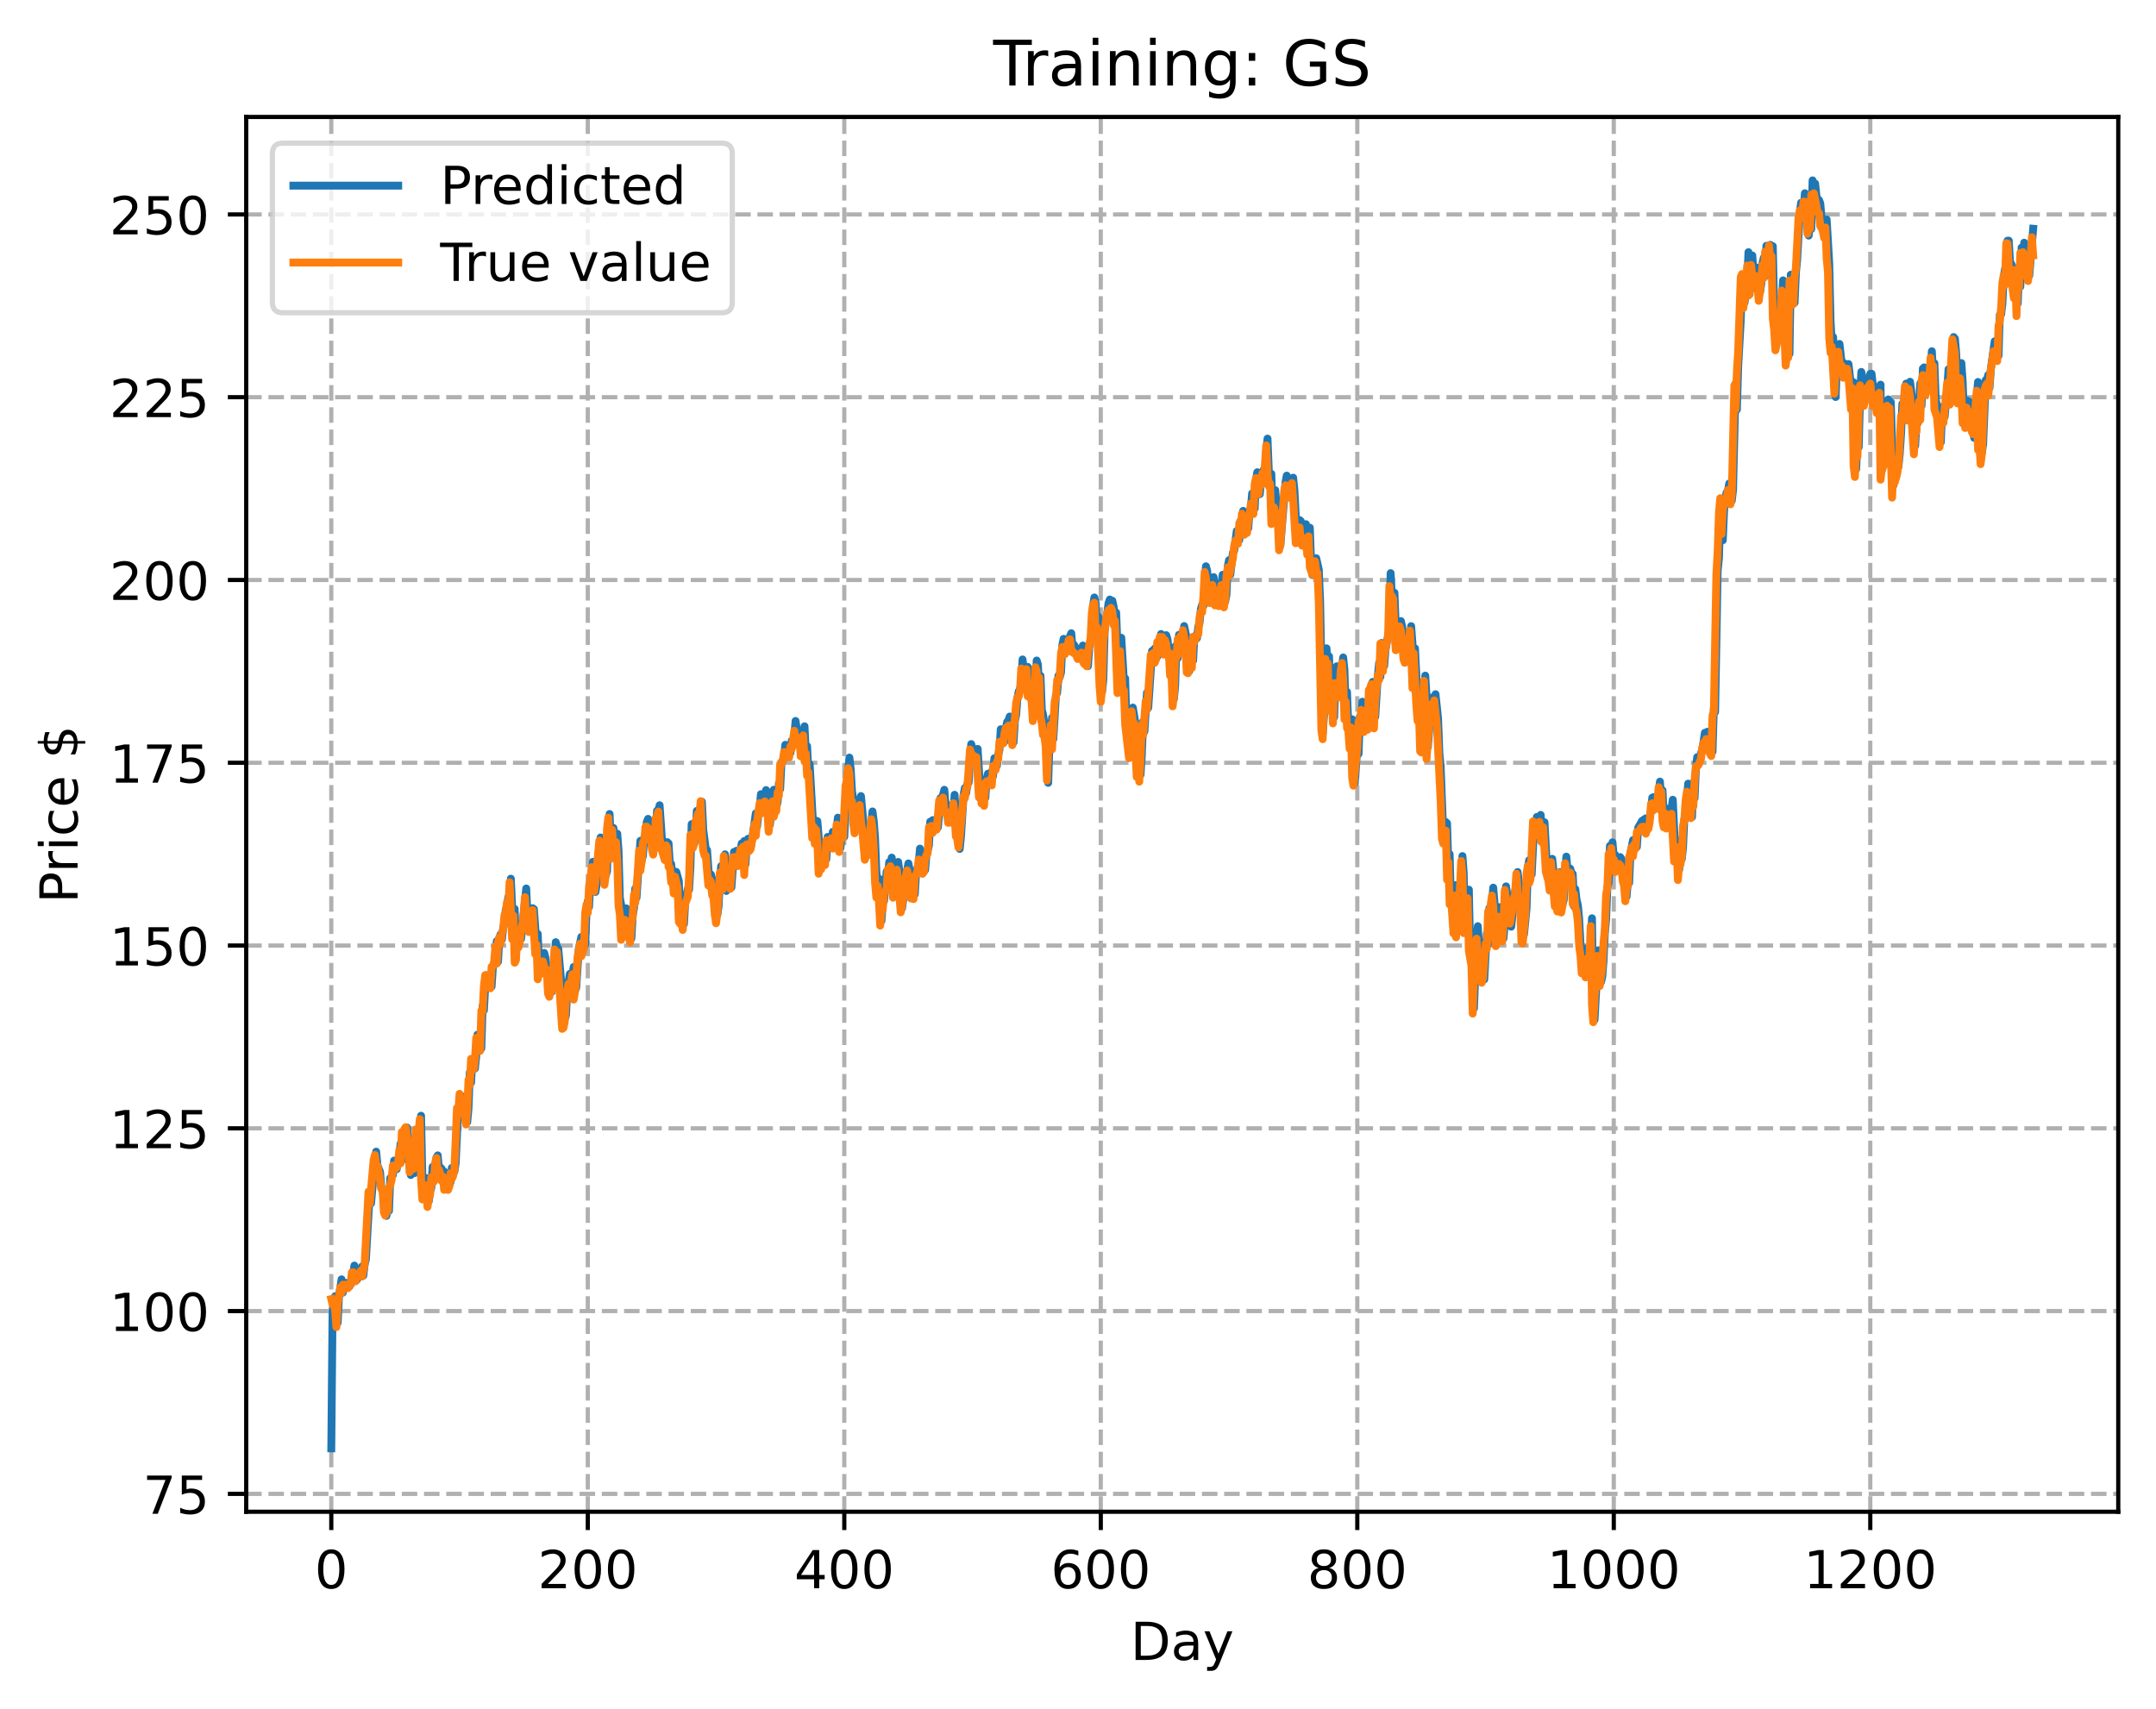 <?xml version="1.0" encoding="utf-8" standalone="no"?>
<!DOCTYPE svg PUBLIC "-//W3C//DTD SVG 1.1//EN"
  "http://www.w3.org/Graphics/SVG/1.1/DTD/svg11.dtd">
<!-- Created with matplotlib (https://matplotlib.org/) -->
<svg height="325.986pt" version="1.1" viewBox="0 0 411.286 325.986" width="411.286pt" xmlns="http://www.w3.org/2000/svg" xmlns:xlink="http://www.w3.org/1999/xlink">
 <defs>
  <style type="text/css">
*{stroke-linecap:butt;stroke-linejoin:round;}
  </style>
 </defs>
 <g id="figure_1">
  <g id="patch_1">
   <path d="M 0 325.986 
L 411.286 325.986 
L 411.286 0 
L 0 0 
z
" style="fill:#ffffff;"/>
  </g>
  <g id="axes_1">
   <g id="patch_2">
    <path d="M 46.966 288.43 
L 404.086 288.43 
L 404.086 22.318 
L 46.966 22.318 
z
" style="fill:#ffffff;"/>
   </g>
   <g id="matplotlib.axis_1">
    <g id="xtick_1">
     <g id="line2d_1">
      <path clip-path="url(#p4278626aeb)" d="M 63.198 288.43 
L 63.198 22.318 
" style="fill:none;stroke:#b0b0b0;stroke-dasharray:2.96,1.28;stroke-dashoffset:0;stroke-width:0.8;"/>
     </g>
     <g id="line2d_2">
      <defs>
       <path d="M 0 0 
L 0 3.5 
" id="me60da34c83" style="stroke:#000000;stroke-width:0.8;"/>
      </defs>
      <g>
       <use style="stroke:#000000;stroke-width:0.8;" x="63.198" xlink:href="#me60da34c83" y="288.43"/>
      </g>
     </g>
     <g id="text_1">
      <!-- 0 -->
      <defs>
       <path d="M 31.781 66.406 
Q 24.172 66.406 20.328 58.906 
Q 16.5 51.422 16.5 36.375 
Q 16.5 21.391 20.328 13.891 
Q 24.172 6.391 31.781 6.391 
Q 39.453 6.391 43.281 13.891 
Q 47.125 21.391 47.125 36.375 
Q 47.125 51.422 43.281 58.906 
Q 39.453 66.406 31.781 66.406 
z
M 31.781 74.219 
Q 44.047 74.219 50.516 64.516 
Q 56.984 54.828 56.984 36.375 
Q 56.984 17.969 50.516 8.266 
Q 44.047 -1.422 31.781 -1.422 
Q 19.531 -1.422 13.062 8.266 
Q 6.594 17.969 6.594 36.375 
Q 6.594 54.828 13.062 64.516 
Q 19.531 74.219 31.781 74.219 
z
" id="DejaVuSans-48"/>
      </defs>
      <g transform="translate(60.017 303.029)scale(0.1 -0.1)">
       <use xlink:href="#DejaVuSans-48"/>
      </g>
     </g>
    </g>
    <g id="xtick_2">
     <g id="line2d_3">
      <path clip-path="url(#p4278626aeb)" d="M 112.129 288.43 
L 112.129 22.318 
" style="fill:none;stroke:#b0b0b0;stroke-dasharray:2.96,1.28;stroke-dashoffset:0;stroke-width:0.8;"/>
     </g>
     <g id="line2d_4">
      <g>
       <use style="stroke:#000000;stroke-width:0.8;" x="112.129" xlink:href="#me60da34c83" y="288.43"/>
      </g>
     </g>
     <g id="text_2">
      <!-- 200 -->
      <defs>
       <path d="M 19.188 8.297 
L 53.609 8.297 
L 53.609 0 
L 7.328 0 
L 7.328 8.297 
Q 12.938 14.109 22.625 23.891 
Q 32.328 33.688 34.812 36.531 
Q 39.547 41.844 41.422 45.531 
Q 43.312 49.219 43.312 52.781 
Q 43.312 58.594 39.234 62.25 
Q 35.156 65.922 28.609 65.922 
Q 23.969 65.922 18.812 64.312 
Q 13.672 62.703 7.812 59.422 
L 7.812 69.391 
Q 13.766 71.781 18.938 73 
Q 24.125 74.219 28.422 74.219 
Q 39.75 74.219 46.484 68.547 
Q 53.219 62.891 53.219 53.422 
Q 53.219 48.922 51.531 44.891 
Q 49.859 40.875 45.406 35.406 
Q 44.188 33.984 37.641 27.219 
Q 31.109 20.453 19.188 8.297 
z
" id="DejaVuSans-50"/>
      </defs>
      <g transform="translate(102.585 303.029)scale(0.1 -0.1)">
       <use xlink:href="#DejaVuSans-50"/>
       <use x="63.623" xlink:href="#DejaVuSans-48"/>
       <use x="127.246" xlink:href="#DejaVuSans-48"/>
      </g>
     </g>
    </g>
    <g id="xtick_3">
     <g id="line2d_5">
      <path clip-path="url(#p4278626aeb)" d="M 161.06 288.43 
L 161.06 22.318 
" style="fill:none;stroke:#b0b0b0;stroke-dasharray:2.96,1.28;stroke-dashoffset:0;stroke-width:0.8;"/>
     </g>
     <g id="line2d_6">
      <g>
       <use style="stroke:#000000;stroke-width:0.8;" x="161.06" xlink:href="#me60da34c83" y="288.43"/>
      </g>
     </g>
     <g id="text_3">
      <!-- 400 -->
      <defs>
       <path d="M 37.797 64.312 
L 12.891 25.391 
L 37.797 25.391 
z
M 35.203 72.906 
L 47.609 72.906 
L 47.609 25.391 
L 58.016 25.391 
L 58.016 17.188 
L 47.609 17.188 
L 47.609 0 
L 37.797 0 
L 37.797 17.188 
L 4.891 17.188 
L 4.891 26.703 
z
" id="DejaVuSans-52"/>
      </defs>
      <g transform="translate(151.516 303.029)scale(0.1 -0.1)">
       <use xlink:href="#DejaVuSans-52"/>
       <use x="63.623" xlink:href="#DejaVuSans-48"/>
       <use x="127.246" xlink:href="#DejaVuSans-48"/>
      </g>
     </g>
    </g>
    <g id="xtick_4">
     <g id="line2d_7">
      <path clip-path="url(#p4278626aeb)" d="M 209.99 288.43 
L 209.99 22.318 
" style="fill:none;stroke:#b0b0b0;stroke-dasharray:2.96,1.28;stroke-dashoffset:0;stroke-width:0.8;"/>
     </g>
     <g id="line2d_8">
      <g>
       <use style="stroke:#000000;stroke-width:0.8;" x="209.99" xlink:href="#me60da34c83" y="288.43"/>
      </g>
     </g>
     <g id="text_4">
      <!-- 600 -->
      <defs>
       <path d="M 33.016 40.375 
Q 26.375 40.375 22.484 35.828 
Q 18.609 31.297 18.609 23.391 
Q 18.609 15.531 22.484 10.953 
Q 26.375 6.391 33.016 6.391 
Q 39.656 6.391 43.531 10.953 
Q 47.406 15.531 47.406 23.391 
Q 47.406 31.297 43.531 35.828 
Q 39.656 40.375 33.016 40.375 
z
M 52.594 71.297 
L 52.594 62.312 
Q 48.875 64.062 45.094 64.984 
Q 41.312 65.922 37.594 65.922 
Q 27.828 65.922 22.672 59.328 
Q 17.531 52.734 16.797 39.406 
Q 19.672 43.656 24.016 45.922 
Q 28.375 48.188 33.594 48.188 
Q 44.578 48.188 50.953 41.516 
Q 57.328 34.859 57.328 23.391 
Q 57.328 12.156 50.688 5.359 
Q 44.047 -1.422 33.016 -1.422 
Q 20.359 -1.422 13.672 8.266 
Q 6.984 17.969 6.984 36.375 
Q 6.984 53.656 15.188 63.938 
Q 23.391 74.219 37.203 74.219 
Q 40.922 74.219 44.703 73.484 
Q 48.484 72.75 52.594 71.297 
z
" id="DejaVuSans-54"/>
      </defs>
      <g transform="translate(200.446 303.029)scale(0.1 -0.1)">
       <use xlink:href="#DejaVuSans-54"/>
       <use x="63.623" xlink:href="#DejaVuSans-48"/>
       <use x="127.246" xlink:href="#DejaVuSans-48"/>
      </g>
     </g>
    </g>
    <g id="xtick_5">
     <g id="line2d_9">
      <path clip-path="url(#p4278626aeb)" d="M 258.921 288.43 
L 258.921 22.318 
" style="fill:none;stroke:#b0b0b0;stroke-dasharray:2.96,1.28;stroke-dashoffset:0;stroke-width:0.8;"/>
     </g>
     <g id="line2d_10">
      <g>
       <use style="stroke:#000000;stroke-width:0.8;" x="258.921" xlink:href="#me60da34c83" y="288.43"/>
      </g>
     </g>
     <g id="text_5">
      <!-- 800 -->
      <defs>
       <path d="M 31.781 34.625 
Q 24.75 34.625 20.719 30.859 
Q 16.703 27.094 16.703 20.516 
Q 16.703 13.922 20.719 10.156 
Q 24.75 6.391 31.781 6.391 
Q 38.812 6.391 42.859 10.172 
Q 46.922 13.969 46.922 20.516 
Q 46.922 27.094 42.891 30.859 
Q 38.875 34.625 31.781 34.625 
z
M 21.922 38.812 
Q 15.578 40.375 12.031 44.719 
Q 8.5 49.078 8.5 55.328 
Q 8.5 64.062 14.719 69.141 
Q 20.953 74.219 31.781 74.219 
Q 42.672 74.219 48.875 69.141 
Q 55.078 64.062 55.078 55.328 
Q 55.078 49.078 51.531 44.719 
Q 48 40.375 41.703 38.812 
Q 48.828 37.156 52.797 32.312 
Q 56.781 27.484 56.781 20.516 
Q 56.781 9.906 50.312 4.234 
Q 43.844 -1.422 31.781 -1.422 
Q 19.734 -1.422 13.25 4.234 
Q 6.781 9.906 6.781 20.516 
Q 6.781 27.484 10.781 32.312 
Q 14.797 37.156 21.922 38.812 
z
M 18.312 54.391 
Q 18.312 48.734 21.844 45.562 
Q 25.391 42.391 31.781 42.391 
Q 38.141 42.391 41.719 45.562 
Q 45.312 48.734 45.312 54.391 
Q 45.312 60.062 41.719 63.234 
Q 38.141 66.406 31.781 66.406 
Q 25.391 66.406 21.844 63.234 
Q 18.312 60.062 18.312 54.391 
z
" id="DejaVuSans-56"/>
      </defs>
      <g transform="translate(249.377 303.029)scale(0.1 -0.1)">
       <use xlink:href="#DejaVuSans-56"/>
       <use x="63.623" xlink:href="#DejaVuSans-48"/>
       <use x="127.246" xlink:href="#DejaVuSans-48"/>
      </g>
     </g>
    </g>
    <g id="xtick_6">
     <g id="line2d_11">
      <path clip-path="url(#p4278626aeb)" d="M 307.851 288.43 
L 307.851 22.318 
" style="fill:none;stroke:#b0b0b0;stroke-dasharray:2.96,1.28;stroke-dashoffset:0;stroke-width:0.8;"/>
     </g>
     <g id="line2d_12">
      <g>
       <use style="stroke:#000000;stroke-width:0.8;" x="307.851" xlink:href="#me60da34c83" y="288.43"/>
      </g>
     </g>
     <g id="text_6">
      <!-- 1000 -->
      <defs>
       <path d="M 12.406 8.297 
L 28.516 8.297 
L 28.516 63.922 
L 10.984 60.406 
L 10.984 69.391 
L 28.422 72.906 
L 38.281 72.906 
L 38.281 8.297 
L 54.391 8.297 
L 54.391 0 
L 12.406 0 
z
" id="DejaVuSans-49"/>
      </defs>
      <g transform="translate(295.126 303.029)scale(0.1 -0.1)">
       <use xlink:href="#DejaVuSans-49"/>
       <use x="63.623" xlink:href="#DejaVuSans-48"/>
       <use x="127.246" xlink:href="#DejaVuSans-48"/>
       <use x="190.869" xlink:href="#DejaVuSans-48"/>
      </g>
     </g>
    </g>
    <g id="xtick_7">
     <g id="line2d_13">
      <path clip-path="url(#p4278626aeb)" d="M 356.782 288.43 
L 356.782 22.318 
" style="fill:none;stroke:#b0b0b0;stroke-dasharray:2.96,1.28;stroke-dashoffset:0;stroke-width:0.8;"/>
     </g>
     <g id="line2d_14">
      <g>
       <use style="stroke:#000000;stroke-width:0.8;" x="356.782" xlink:href="#me60da34c83" y="288.43"/>
      </g>
     </g>
     <g id="text_7">
      <!-- 1200 -->
      <g transform="translate(344.057 303.029)scale(0.1 -0.1)">
       <use xlink:href="#DejaVuSans-49"/>
       <use x="63.623" xlink:href="#DejaVuSans-50"/>
       <use x="127.246" xlink:href="#DejaVuSans-48"/>
       <use x="190.869" xlink:href="#DejaVuSans-48"/>
      </g>
     </g>
    </g>
    <g id="text_8">
     <!-- Day -->
     <defs>
      <path d="M 19.672 64.797 
L 19.672 8.109 
L 31.594 8.109 
Q 46.688 8.109 53.688 14.938 
Q 60.688 21.781 60.688 36.531 
Q 60.688 51.172 53.688 57.984 
Q 46.688 64.797 31.594 64.797 
z
M 9.812 72.906 
L 30.078 72.906 
Q 51.266 72.906 61.172 64.094 
Q 71.094 55.281 71.094 36.531 
Q 71.094 17.672 61.125 8.828 
Q 51.172 0 30.078 0 
L 9.812 0 
z
" id="DejaVuSans-68"/>
      <path d="M 34.281 27.484 
Q 23.391 27.484 19.188 25 
Q 14.984 22.516 14.984 16.5 
Q 14.984 11.719 18.141 8.906 
Q 21.297 6.109 26.703 6.109 
Q 34.188 6.109 38.703 11.406 
Q 43.219 16.703 43.219 25.484 
L 43.219 27.484 
z
M 52.203 31.203 
L 52.203 0 
L 43.219 0 
L 43.219 8.297 
Q 40.141 3.328 35.547 0.953 
Q 30.953 -1.422 24.312 -1.422 
Q 15.922 -1.422 10.953 3.297 
Q 6 8.016 6 15.922 
Q 6 25.141 12.172 29.828 
Q 18.359 34.516 30.609 34.516 
L 43.219 34.516 
L 43.219 35.406 
Q 43.219 41.609 39.141 45 
Q 35.062 48.391 27.688 48.391 
Q 23 48.391 18.547 47.266 
Q 14.109 46.141 10.016 43.891 
L 10.016 52.203 
Q 14.938 54.109 19.578 55.047 
Q 24.219 56 28.609 56 
Q 40.484 56 46.344 49.844 
Q 52.203 43.703 52.203 31.203 
z
" id="DejaVuSans-97"/>
      <path d="M 32.172 -5.078 
Q 28.375 -14.844 24.75 -17.812 
Q 21.141 -20.797 15.094 -20.797 
L 7.906 -20.797 
L 7.906 -13.281 
L 13.188 -13.281 
Q 16.891 -13.281 18.938 -11.516 
Q 21 -9.766 23.484 -3.219 
L 25.094 0.875 
L 2.984 54.688 
L 12.5 54.688 
L 29.594 11.922 
L 46.688 54.688 
L 56.203 54.688 
z
" id="DejaVuSans-121"/>
     </defs>
     <g transform="translate(215.652 316.707)scale(0.1 -0.1)">
      <use xlink:href="#DejaVuSans-68"/>
      <use x="77.002" xlink:href="#DejaVuSans-97"/>
      <use x="138.281" xlink:href="#DejaVuSans-121"/>
     </g>
    </g>
   </g>
   <g id="matplotlib.axis_2">
    <g id="ytick_1">
     <g id="line2d_15">
      <path clip-path="url(#p4278626aeb)" d="M 46.966 285.02 
L 404.086 285.02 
" style="fill:none;stroke:#b0b0b0;stroke-dasharray:2.96,1.28;stroke-dashoffset:0;stroke-width:0.8;"/>
     </g>
     <g id="line2d_16">
      <defs>
       <path d="M 0 0 
L -3.5 0 
" id="mb46492391e" style="stroke:#000000;stroke-width:0.8;"/>
      </defs>
      <g>
       <use style="stroke:#000000;stroke-width:0.8;" x="46.966" xlink:href="#mb46492391e" y="285.02"/>
      </g>
     </g>
     <g id="text_9">
      <!-- 75 -->
      <defs>
       <path d="M 8.203 72.906 
L 55.078 72.906 
L 55.078 68.703 
L 28.609 0 
L 18.312 0 
L 43.219 64.594 
L 8.203 64.594 
z
" id="DejaVuSans-55"/>
       <path d="M 10.797 72.906 
L 49.516 72.906 
L 49.516 64.594 
L 19.828 64.594 
L 19.828 46.734 
Q 21.969 47.469 24.109 47.828 
Q 26.266 48.188 28.422 48.188 
Q 40.625 48.188 47.75 41.5 
Q 54.891 34.812 54.891 23.391 
Q 54.891 11.625 47.562 5.094 
Q 40.234 -1.422 26.906 -1.422 
Q 22.312 -1.422 17.547 -0.641 
Q 12.797 0.141 7.719 1.703 
L 7.719 11.625 
Q 12.109 9.234 16.797 8.062 
Q 21.484 6.891 26.703 6.891 
Q 35.156 6.891 40.078 11.328 
Q 45.016 15.766 45.016 23.391 
Q 45.016 31 40.078 35.438 
Q 35.156 39.891 26.703 39.891 
Q 22.75 39.891 18.812 39.016 
Q 14.891 38.141 10.797 36.281 
z
" id="DejaVuSans-53"/>
      </defs>
      <g transform="translate(27.241 288.819)scale(0.1 -0.1)">
       <use xlink:href="#DejaVuSans-55"/>
       <use x="63.623" xlink:href="#DejaVuSans-53"/>
      </g>
     </g>
    </g>
    <g id="ytick_2">
     <g id="line2d_17">
      <path clip-path="url(#p4278626aeb)" d="M 46.966 250.147 
L 404.086 250.147 
" style="fill:none;stroke:#b0b0b0;stroke-dasharray:2.96,1.28;stroke-dashoffset:0;stroke-width:0.8;"/>
     </g>
     <g id="line2d_18">
      <g>
       <use style="stroke:#000000;stroke-width:0.8;" x="46.966" xlink:href="#mb46492391e" y="250.147"/>
      </g>
     </g>
     <g id="text_10">
      <!-- 100 -->
      <g transform="translate(20.878 253.946)scale(0.1 -0.1)">
       <use xlink:href="#DejaVuSans-49"/>
       <use x="63.623" xlink:href="#DejaVuSans-48"/>
       <use x="127.246" xlink:href="#DejaVuSans-48"/>
      </g>
     </g>
    </g>
    <g id="ytick_3">
     <g id="line2d_19">
      <path clip-path="url(#p4278626aeb)" d="M 46.966 215.274 
L 404.086 215.274 
" style="fill:none;stroke:#b0b0b0;stroke-dasharray:2.96,1.28;stroke-dashoffset:0;stroke-width:0.8;"/>
     </g>
     <g id="line2d_20">
      <g>
       <use style="stroke:#000000;stroke-width:0.8;" x="46.966" xlink:href="#mb46492391e" y="215.274"/>
      </g>
     </g>
     <g id="text_11">
      <!-- 125 -->
      <g transform="translate(20.878 219.073)scale(0.1 -0.1)">
       <use xlink:href="#DejaVuSans-49"/>
       <use x="63.623" xlink:href="#DejaVuSans-50"/>
       <use x="127.246" xlink:href="#DejaVuSans-53"/>
      </g>
     </g>
    </g>
    <g id="ytick_4">
     <g id="line2d_21">
      <path clip-path="url(#p4278626aeb)" d="M 46.966 180.401 
L 404.086 180.401 
" style="fill:none;stroke:#b0b0b0;stroke-dasharray:2.96,1.28;stroke-dashoffset:0;stroke-width:0.8;"/>
     </g>
     <g id="line2d_22">
      <g>
       <use style="stroke:#000000;stroke-width:0.8;" x="46.966" xlink:href="#mb46492391e" y="180.401"/>
      </g>
     </g>
     <g id="text_12">
      <!-- 150 -->
      <g transform="translate(20.878 184.201)scale(0.1 -0.1)">
       <use xlink:href="#DejaVuSans-49"/>
       <use x="63.623" xlink:href="#DejaVuSans-53"/>
       <use x="127.246" xlink:href="#DejaVuSans-48"/>
      </g>
     </g>
    </g>
    <g id="ytick_5">
     <g id="line2d_23">
      <path clip-path="url(#p4278626aeb)" d="M 46.966 145.529 
L 404.086 145.529 
" style="fill:none;stroke:#b0b0b0;stroke-dasharray:2.96,1.28;stroke-dashoffset:0;stroke-width:0.8;"/>
     </g>
     <g id="line2d_24">
      <g>
       <use style="stroke:#000000;stroke-width:0.8;" x="46.966" xlink:href="#mb46492391e" y="145.529"/>
      </g>
     </g>
     <g id="text_13">
      <!-- 175 -->
      <g transform="translate(20.878 149.328)scale(0.1 -0.1)">
       <use xlink:href="#DejaVuSans-49"/>
       <use x="63.623" xlink:href="#DejaVuSans-55"/>
       <use x="127.246" xlink:href="#DejaVuSans-53"/>
      </g>
     </g>
    </g>
    <g id="ytick_6">
     <g id="line2d_25">
      <path clip-path="url(#p4278626aeb)" d="M 46.966 110.656 
L 404.086 110.656 
" style="fill:none;stroke:#b0b0b0;stroke-dasharray:2.96,1.28;stroke-dashoffset:0;stroke-width:0.8;"/>
     </g>
     <g id="line2d_26">
      <g>
       <use style="stroke:#000000;stroke-width:0.8;" x="46.966" xlink:href="#mb46492391e" y="110.656"/>
      </g>
     </g>
     <g id="text_14">
      <!-- 200 -->
      <g transform="translate(20.878 114.455)scale(0.1 -0.1)">
       <use xlink:href="#DejaVuSans-50"/>
       <use x="63.623" xlink:href="#DejaVuSans-48"/>
       <use x="127.246" xlink:href="#DejaVuSans-48"/>
      </g>
     </g>
    </g>
    <g id="ytick_7">
     <g id="line2d_27">
      <path clip-path="url(#p4278626aeb)" d="M 46.966 75.783 
L 404.086 75.783 
" style="fill:none;stroke:#b0b0b0;stroke-dasharray:2.96,1.28;stroke-dashoffset:0;stroke-width:0.8;"/>
     </g>
     <g id="line2d_28">
      <g>
       <use style="stroke:#000000;stroke-width:0.8;" x="46.966" xlink:href="#mb46492391e" y="75.783"/>
      </g>
     </g>
     <g id="text_15">
      <!-- 225 -->
      <g transform="translate(20.878 79.583)scale(0.1 -0.1)">
       <use xlink:href="#DejaVuSans-50"/>
       <use x="63.623" xlink:href="#DejaVuSans-50"/>
       <use x="127.246" xlink:href="#DejaVuSans-53"/>
      </g>
     </g>
    </g>
    <g id="ytick_8">
     <g id="line2d_29">
      <path clip-path="url(#p4278626aeb)" d="M 46.966 40.911 
L 404.086 40.911 
" style="fill:none;stroke:#b0b0b0;stroke-dasharray:2.96,1.28;stroke-dashoffset:0;stroke-width:0.8;"/>
     </g>
     <g id="line2d_30">
      <g>
       <use style="stroke:#000000;stroke-width:0.8;" x="46.966" xlink:href="#mb46492391e" y="40.911"/>
      </g>
     </g>
     <g id="text_16">
      <!-- 250 -->
      <g transform="translate(20.878 44.71)scale(0.1 -0.1)">
       <use xlink:href="#DejaVuSans-50"/>
       <use x="63.623" xlink:href="#DejaVuSans-53"/>
       <use x="127.246" xlink:href="#DejaVuSans-48"/>
      </g>
     </g>
    </g>
    <g id="text_17">
     <!-- Price $ -->
     <defs>
      <path d="M 19.672 64.797 
L 19.672 37.406 
L 32.078 37.406 
Q 38.969 37.406 42.719 40.969 
Q 46.484 44.531 46.484 51.125 
Q 46.484 57.672 42.719 61.234 
Q 38.969 64.797 32.078 64.797 
z
M 9.812 72.906 
L 32.078 72.906 
Q 44.344 72.906 50.609 67.359 
Q 56.891 61.812 56.891 51.125 
Q 56.891 40.328 50.609 34.812 
Q 44.344 29.297 32.078 29.297 
L 19.672 29.297 
L 19.672 0 
L 9.812 0 
z
" id="DejaVuSans-80"/>
      <path d="M 41.109 46.297 
Q 39.594 47.172 37.812 47.578 
Q 36.031 48 33.891 48 
Q 26.266 48 22.188 43.047 
Q 18.109 38.094 18.109 28.812 
L 18.109 0 
L 9.078 0 
L 9.078 54.688 
L 18.109 54.688 
L 18.109 46.188 
Q 20.953 51.172 25.484 53.578 
Q 30.031 56 36.531 56 
Q 37.453 56 38.578 55.875 
Q 39.703 55.766 41.062 55.516 
z
" id="DejaVuSans-114"/>
      <path d="M 9.422 54.688 
L 18.406 54.688 
L 18.406 0 
L 9.422 0 
z
M 9.422 75.984 
L 18.406 75.984 
L 18.406 64.594 
L 9.422 64.594 
z
" id="DejaVuSans-105"/>
      <path d="M 48.781 52.594 
L 48.781 44.188 
Q 44.969 46.297 41.141 47.344 
Q 37.312 48.391 33.406 48.391 
Q 24.656 48.391 19.812 42.844 
Q 14.984 37.312 14.984 27.297 
Q 14.984 17.281 19.812 11.734 
Q 24.656 6.203 33.406 6.203 
Q 37.312 6.203 41.141 7.25 
Q 44.969 8.297 48.781 10.406 
L 48.781 2.094 
Q 45.016 0.344 40.984 -0.531 
Q 36.969 -1.422 32.422 -1.422 
Q 20.062 -1.422 12.781 6.344 
Q 5.516 14.109 5.516 27.297 
Q 5.516 40.672 12.859 48.328 
Q 20.219 56 33.016 56 
Q 37.156 56 41.109 55.141 
Q 45.062 54.297 48.781 52.594 
z
" id="DejaVuSans-99"/>
      <path d="M 56.203 29.594 
L 56.203 25.203 
L 14.891 25.203 
Q 15.484 15.922 20.484 11.062 
Q 25.484 6.203 34.422 6.203 
Q 39.594 6.203 44.453 7.469 
Q 49.312 8.734 54.109 11.281 
L 54.109 2.781 
Q 49.266 0.734 44.188 -0.344 
Q 39.109 -1.422 33.891 -1.422 
Q 20.797 -1.422 13.156 6.188 
Q 5.516 13.812 5.516 26.812 
Q 5.516 40.234 12.766 48.109 
Q 20.016 56 32.328 56 
Q 43.359 56 49.781 48.891 
Q 56.203 41.797 56.203 29.594 
z
M 47.219 32.234 
Q 47.125 39.594 43.094 43.984 
Q 39.062 48.391 32.422 48.391 
Q 24.906 48.391 20.391 44.141 
Q 15.875 39.891 15.188 32.172 
z
" id="DejaVuSans-101"/>
      <path id="DejaVuSans-32"/>
      <path d="M 33.797 -14.703 
L 28.906 -14.703 
L 28.859 0 
Q 23.734 0.094 18.609 1.188 
Q 13.484 2.297 8.297 4.5 
L 8.297 13.281 
Q 13.281 10.156 18.375 8.562 
Q 23.484 6.984 28.906 6.938 
L 28.906 29.203 
Q 18.109 30.953 13.203 35.156 
Q 8.297 39.359 8.297 46.688 
Q 8.297 54.641 13.625 59.219 
Q 18.953 63.812 28.906 64.5 
L 28.906 75.984 
L 33.797 75.984 
L 33.797 64.656 
Q 38.328 64.453 42.578 63.688 
Q 46.828 62.938 50.875 61.625 
L 50.875 53.078 
Q 46.828 55.125 42.547 56.25 
Q 38.281 57.375 33.797 57.562 
L 33.797 36.719 
Q 44.875 35.016 50.094 30.609 
Q 55.328 26.219 55.328 18.609 
Q 55.328 10.359 49.781 5.594 
Q 44.234 0.828 33.797 0.094 
z
M 28.906 37.594 
L 28.906 57.625 
Q 23.25 56.984 20.266 54.391 
Q 17.281 51.812 17.281 47.516 
Q 17.281 43.312 20.031 40.969 
Q 22.797 38.625 28.906 37.594 
z
M 33.797 28.219 
L 33.797 7.078 
Q 39.984 7.906 43.141 10.594 
Q 46.297 13.281 46.297 17.672 
Q 46.297 21.969 43.281 24.5 
Q 40.281 27.047 33.797 28.219 
z
" id="DejaVuSans-36"/>
     </defs>
     <g transform="translate(14.798 172.342)rotate(-90)scale(0.1 -0.1)">
      <use xlink:href="#DejaVuSans-80"/>
      <use x="58.553" xlink:href="#DejaVuSans-114"/>
      <use x="99.666" xlink:href="#DejaVuSans-105"/>
      <use x="127.449" xlink:href="#DejaVuSans-99"/>
      <use x="182.43" xlink:href="#DejaVuSans-101"/>
      <use x="243.953" xlink:href="#DejaVuSans-32"/>
      <use x="275.74" xlink:href="#DejaVuSans-36"/>
     </g>
    </g>
   </g>
   <g id="line2d_31">
    <path clip-path="url(#p4278626aeb)" d="M 63.198 276.334 
L 63.443 250.032 
L 63.932 247.301 
L 64.177 248.557 
L 64.422 252.378 
L 64.666 247.378 
L 65.156 244.092 
L 65.4 246.632 
L 65.645 244.779 
L 65.89 245.781 
L 66.134 244.768 
L 66.379 244.966 
L 66.623 245.48 
L 67.113 244.722 
L 67.602 241.463 
L 68.091 244.179 
L 68.336 243.619 
L 68.581 242.531 
L 68.825 243.329 
L 69.07 241.637 
L 69.315 243.375 
L 69.559 241.267 
L 69.804 240.263 
L 70.538 227.531 
L 70.783 229.602 
L 71.517 221.383 
L 71.761 219.721 
L 72.006 222.367 
L 72.495 223.575 
L 72.74 226.591 
L 72.984 227.083 
L 73.229 227.922 
L 73.474 230.584 
L 73.718 231.988 
L 73.963 228.792 
L 74.208 231.033 
L 74.452 224.772 
L 74.942 224.193 
L 75.186 221.438 
L 75.431 222.811 
L 75.676 223.079 
L 75.92 221.676 
L 76.165 220.95 
L 76.41 218.185 
L 76.654 221.42 
L 76.899 216.093 
L 77.144 217.739 
L 77.388 215.5 
L 77.633 215.109 
L 78.122 219.292 
L 78.367 224.188 
L 78.611 221.507 
L 78.856 222.35 
L 79.101 223.815 
L 79.59 215.677 
L 79.835 217.033 
L 80.079 216.184 
L 80.324 212.875 
L 80.569 224.734 
L 80.813 227.1 
L 81.058 226.163 
L 81.303 224.774 
L 81.792 229.189 
L 82.037 227.373 
L 82.281 226.602 
L 82.526 222.624 
L 83.015 224.632 
L 83.26 220.817 
L 83.505 220.441 
L 83.749 223.22 
L 83.994 222.731 
L 84.239 222.987 
L 84.483 224.839 
L 84.728 223.506 
L 84.972 226.258 
L 85.217 225.038 
L 85.462 225.107 
L 85.706 226.077 
L 85.951 225.532 
L 86.196 222.821 
L 86.44 223.781 
L 86.685 223.535 
L 86.93 221.922 
L 87.419 211.315 
L 87.664 211.711 
L 87.908 209.029 
L 88.153 211.917 
L 88.398 212.019 
L 88.642 211.474 
L 89.132 214.09 
L 89.376 211.483 
L 89.621 204.581 
L 89.866 206.564 
L 90.11 202.184 
L 90.355 202.602 
L 90.599 203.871 
L 90.844 201.567 
L 91.089 197.398 
L 91.823 200.025 
L 92.067 191.92 
L 92.312 192.78 
L 92.557 188.278 
L 92.801 186.062 
L 93.291 187.127 
L 93.535 188.144 
L 93.78 188.237 
L 94.025 184.531 
L 94.269 184.059 
L 94.514 182.917 
L 94.759 179.576 
L 95.003 183.492 
L 95.248 179.005 
L 95.493 178.273 
L 95.737 179.276 
L 95.982 177.136 
L 96.227 176.053 
L 96.471 173.609 
L 96.716 172.97 
L 96.96 171.187 
L 97.205 172.326 
L 97.45 167.644 
L 97.939 178.251 
L 98.184 173.425 
L 98.428 180.571 
L 98.673 180.92 
L 98.918 176.864 
L 99.162 179.291 
L 99.407 179.127 
L 100.386 169.516 
L 100.63 174.743 
L 100.875 174.304 
L 101.12 176.525 
L 101.364 176.332 
L 101.609 173.278 
L 101.854 173.451 
L 102.343 180.375 
L 102.587 178.18 
L 102.832 184.522 
L 103.077 182.965 
L 103.321 183.878 
L 103.566 183.118 
L 103.811 181.804 
L 104.055 182.768 
L 104.3 184.895 
L 104.545 184.181 
L 104.789 188.198 
L 105.279 189.216 
L 105.523 188.168 
L 106.013 179.758 
L 106.257 180.627 
L 106.502 181.016 
L 106.991 186.609 
L 107.236 192.481 
L 107.481 195.168 
L 107.97 193.702 
L 108.215 188.866 
L 108.704 185.807 
L 108.948 187.371 
L 109.438 184.488 
L 109.682 189.006 
L 109.927 188.435 
L 110.416 180.978 
L 110.906 178.754 
L 111.15 181.037 
L 111.64 180.216 
L 111.884 173.823 
L 112.129 171.942 
L 112.374 173.031 
L 112.618 168.154 
L 112.863 166.907 
L 113.108 164.425 
L 113.352 165.61 
L 113.597 170.17 
L 113.842 168.629 
L 114.086 163.683 
L 114.575 159.784 
L 114.82 162.016 
L 115.065 161.137 
L 115.309 163.142 
L 115.554 167.049 
L 115.799 166.24 
L 116.043 157.676 
L 116.288 155.301 
L 116.533 161.082 
L 116.777 162.146 
L 117.022 157.965 
L 117.267 161.088 
L 117.511 158.991 
L 117.756 159.062 
L 118.001 162.367 
L 118.245 171.284 
L 118.49 172.599 
L 118.735 178.599 
L 118.979 174.274 
L 119.224 175.997 
L 119.469 173.31 
L 119.713 177.153 
L 119.958 175.481 
L 120.447 179.068 
L 120.692 174.649 
L 120.936 173.319 
L 121.181 169.536 
L 121.426 171.294 
L 122.16 160.42 
L 122.404 164.188 
L 122.649 163.285 
L 122.894 159.801 
L 123.138 159.458 
L 123.383 156.825 
L 123.628 156.231 
L 123.872 157.996 
L 124.117 157.534 
L 124.362 158.611 
L 124.606 161.552 
L 124.851 161.965 
L 125.096 159.523 
L 125.34 154.666 
L 125.585 154.827 
L 125.83 153.635 
L 126.319 160.826 
L 126.563 160.491 
L 127.053 163.469 
L 127.297 160.679 
L 127.542 160.913 
L 127.787 165.124 
L 128.031 164.829 
L 128.276 167.294 
L 128.521 166.183 
L 128.765 169.503 
L 129.01 166.353 
L 129.499 168.098 
L 129.744 174.833 
L 129.989 175.465 
L 130.233 174.43 
L 130.478 176.298 
L 130.723 171.854 
L 131.212 169.587 
L 131.457 169.741 
L 131.701 165.598 
L 131.946 157.233 
L 132.435 160.969 
L 132.68 159.711 
L 132.924 154.717 
L 133.169 154.906 
L 133.658 154.152 
L 133.903 152.978 
L 134.148 158.245 
L 134.637 162.014 
L 134.882 162.191 
L 135.371 169.026 
L 135.616 166.833 
L 135.86 167.724 
L 136.105 170.126 
L 136.35 170.446 
L 136.594 173.576 
L 136.839 174.579 
L 137.084 172.895 
L 137.328 167.497 
L 137.573 165.24 
L 138.062 168.705 
L 138.307 162.994 
L 138.551 169.989 
L 139.041 165.619 
L 139.285 166.207 
L 139.53 169.316 
L 140.019 162.539 
L 140.264 163.838 
L 140.509 162.316 
L 140.753 162.677 
L 140.998 164.026 
L 141.487 160.919 
L 141.732 163.451 
L 141.977 160.458 
L 142.221 164.893 
L 142.466 160.81 
L 142.711 160.028 
L 142.955 161.571 
L 143.2 161.658 
L 143.445 160.4 
L 144.178 155.184 
L 144.423 157.673 
L 144.668 155.372 
L 144.912 154.336 
L 145.157 151.519 
L 145.402 153.59 
L 145.646 153.757 
L 146.136 150.739 
L 146.38 153.341 
L 146.625 152.867 
L 146.87 157.358 
L 147.114 154.86 
L 147.359 153.67 
L 147.604 150.68 
L 147.848 154.243 
L 148.093 153.862 
L 148.338 153.074 
L 148.582 149.451 
L 148.827 150.562 
L 149.072 145.42 
L 149.316 145.236 
L 149.561 144.572 
L 149.806 142.103 
L 150.05 142.977 
L 150.295 142.518 
L 150.539 142.915 
L 150.784 143.661 
L 151.029 141.318 
L 151.273 141.946 
L 151.518 140.501 
L 151.763 137.552 
L 152.007 139.087 
L 152.252 139.393 
L 152.497 140.834 
L 152.741 139.689 
L 152.986 142.895 
L 153.231 141.665 
L 153.475 138.573 
L 153.72 143.568 
L 153.965 142.344 
L 154.209 147.147 
L 154.454 145.797 
L 155.188 158.679 
L 155.433 156.462 
L 155.677 159.853 
L 155.922 156.659 
L 156.166 159.589 
L 156.411 164.231 
L 156.656 162.067 
L 156.9 164.1 
L 157.145 162.637 
L 157.39 161.949 
L 157.634 163.906 
L 157.879 159.68 
L 158.124 160.418 
L 158.368 160.129 
L 158.613 160.589 
L 158.858 158.706 
L 159.102 160.51 
L 159.347 159.101 
L 159.592 158.439 
L 159.836 155.999 
L 160.081 160.168 
L 160.326 161.804 
L 160.815 156.445 
L 161.06 159.657 
L 161.549 149.298 
L 162.038 144.541 
L 162.283 146.742 
L 162.527 150.912 
L 162.772 152.486 
L 163.261 157.564 
L 163.751 153.465 
L 163.995 153.111 
L 164.24 151.885 
L 164.974 159.765 
L 165.219 161.663 
L 165.463 161.662 
L 165.708 161.358 
L 166.442 154.816 
L 166.687 156.688 
L 166.931 159.986 
L 167.176 166.26 
L 167.421 169.588 
L 167.665 167.603 
L 167.91 170.252 
L 168.154 175.71 
L 168.399 172.084 
L 168.644 171.894 
L 169.133 166.28 
L 169.378 167.424 
L 169.622 164.497 
L 169.867 164.991 
L 170.112 163.626 
L 170.601 170.322 
L 171.09 165.459 
L 171.335 164.453 
L 171.58 166.211 
L 171.824 171.317 
L 172.069 173.315 
L 172.314 171.557 
L 172.558 168.787 
L 172.803 169.682 
L 173.048 166.002 
L 173.292 164.735 
L 173.537 165.989 
L 173.782 170.115 
L 174.026 171.062 
L 174.271 169.065 
L 174.515 170.643 
L 174.76 166.425 
L 175.249 164.807 
L 175.494 161.911 
L 175.739 164.031 
L 175.983 164.685 
L 176.228 166.185 
L 176.473 165.99 
L 176.717 163.272 
L 177.207 161.32 
L 177.451 156.771 
L 177.696 157.216 
L 177.941 156.471 
L 178.185 158.272 
L 178.43 157.06 
L 178.675 157.08 
L 178.919 157.856 
L 179.409 152.272 
L 179.653 152.513 
L 180.142 150.687 
L 180.387 153.524 
L 180.632 153.49 
L 181.121 156.481 
L 181.366 155.16 
L 181.61 156.145 
L 181.855 155.429 
L 182.1 151.64 
L 182.589 158.967 
L 182.834 159.247 
L 183.078 161.975 
L 183.323 159.597 
L 183.812 151.677 
L 184.057 150.349 
L 184.302 151.335 
L 184.546 149.542 
L 184.791 149.292 
L 185.036 144.346 
L 185.28 141.962 
L 185.525 142.85 
L 185.77 144.27 
L 186.014 143.515 
L 186.259 143.635 
L 186.503 142.885 
L 186.993 150.971 
L 187.237 149.045 
L 187.482 152.014 
L 187.727 151.967 
L 187.971 152.216 
L 188.216 148.666 
L 188.461 147.619 
L 188.705 148.377 
L 188.95 148.103 
L 189.195 147.187 
L 189.439 148.077 
L 189.684 144.666 
L 189.929 145.671 
L 190.173 146.119 
L 190.418 144.028 
L 190.663 143.013 
L 190.907 139.131 
L 191.152 139.154 
L 191.641 141.477 
L 191.886 138.891 
L 192.13 137.723 
L 192.375 137.44 
L 192.62 136.707 
L 192.864 138.328 
L 193.109 137.382 
L 193.354 141.628 
L 193.598 137.585 
L 193.843 136.407 
L 194.088 133.317 
L 194.332 131.908 
L 194.577 131.547 
L 194.822 130.185 
L 195.066 125.821 
L 195.556 129.812 
L 195.8 130.394 
L 196.045 127.243 
L 196.29 131.635 
L 196.534 130.315 
L 196.779 132.935 
L 197.024 132.77 
L 197.268 136.303 
L 197.513 133.61 
L 197.758 126.02 
L 198.002 126.799 
L 198.247 132.234 
L 198.491 128.936 
L 198.736 135.388 
L 198.981 136.353 
L 199.225 138.035 
L 199.47 138.486 
L 199.959 149.365 
L 200.204 141.541 
L 200.449 140.76 
L 200.693 136.934 
L 200.938 141.008 
L 201.427 132.722 
L 201.672 132.18 
L 201.917 128.911 
L 202.161 129.201 
L 202.406 128.305 
L 202.651 123.08 
L 202.895 121.886 
L 203.14 123.576 
L 203.385 123.477 
L 203.629 122.08 
L 203.874 122.887 
L 204.118 121.404 
L 204.363 120.813 
L 204.608 123.758 
L 204.852 122.993 
L 205.586 124.201 
L 205.831 125.196 
L 206.076 124.953 
L 206.565 123.162 
L 206.81 124.901 
L 207.299 125.85 
L 207.544 127.097 
L 207.788 123.506 
L 208.278 120.931 
L 208.522 115.494 
L 208.767 113.993 
L 209.012 115.051 
L 209.256 120.646 
L 209.501 117.638 
L 209.746 124.64 
L 210.235 132.007 
L 210.479 129.693 
L 210.724 120.41 
L 210.969 118.247 
L 211.213 117.092 
L 211.458 115.098 
L 211.703 114.383 
L 211.947 115.447 
L 212.192 114.615 
L 212.437 115.736 
L 212.681 117.572 
L 212.926 116.871 
L 213.415 130.046 
L 213.905 121.68 
L 214.394 129.907 
L 214.639 129.435 
L 214.883 137.917 
L 215.128 139.378 
L 215.617 143.564 
L 215.862 142.279 
L 216.106 134.997 
L 216.596 137.976 
L 217.085 146.178 
L 217.33 143.102 
L 217.574 147.821 
L 217.819 144.035 
L 218.064 137.655 
L 218.308 139.583 
L 218.798 132.166 
L 219.042 135.066 
L 219.776 124.183 
L 220.021 124.889 
L 220.266 123.731 
L 220.51 125.705 
L 220.755 125.278 
L 221 122.423 
L 221.244 123.97 
L 221.489 120.961 
L 221.734 121.846 
L 221.978 121.398 
L 222.223 123.737 
L 222.467 121.184 
L 222.712 121.951 
L 222.957 124.509 
L 223.201 123.44 
L 223.446 127.495 
L 223.691 126.075 
L 223.935 133.356 
L 224.18 130.811 
L 224.425 123.079 
L 224.669 125.567 
L 224.914 121.115 
L 225.159 123.565 
L 225.403 121.189 
L 225.648 123.949 
L 225.893 119.443 
L 226.382 121.736 
L 226.627 126.721 
L 226.871 128.028 
L 227.116 126.746 
L 227.361 121.734 
L 227.605 126.024 
L 227.85 121.398 
L 228.094 121.74 
L 228.339 121.762 
L 228.584 119.599 
L 228.828 118.845 
L 229.073 116.252 
L 229.318 115.383 
L 229.562 115.617 
L 230.052 108.04 
L 230.296 108.956 
L 230.541 114.338 
L 230.786 111.588 
L 231.03 112.983 
L 231.52 110.109 
L 232.009 113.786 
L 232.254 113.533 
L 232.498 112.057 
L 232.743 114.275 
L 233.232 109.671 
L 233.722 114.751 
L 233.966 113.462 
L 234.211 108.057 
L 234.455 106.876 
L 234.7 109.668 
L 235.189 105.457 
L 235.434 105.097 
L 235.923 101.314 
L 236.413 103.029 
L 236.657 99.381 
L 236.902 101.324 
L 237.147 97.474 
L 237.391 98.665 
L 237.636 101.345 
L 237.881 98.333 
L 238.125 100.805 
L 238.37 97.506 
L 238.615 96.959 
L 238.859 94.149 
L 239.104 95.224 
L 239.349 97.031 
L 239.593 91.678 
L 239.838 90.102 
L 240.082 91.739 
L 240.327 94.284 
L 240.572 91.42 
L 240.816 91.645 
L 241.061 89.618 
L 241.306 91.109 
L 241.55 86.11 
L 241.795 83.682 
L 242.04 89.801 
L 242.284 91.108 
L 242.529 90.398 
L 242.774 98.586 
L 243.263 93.514 
L 243.752 99.115 
L 243.997 99.315 
L 244.242 104.102 
L 245.22 92.089 
L 245.465 90.743 
L 245.709 93.883 
L 245.954 92.429 
L 246.199 92.189 
L 246.443 93.687 
L 246.688 91.137 
L 246.933 93.544 
L 247.422 103.119 
L 247.667 100.398 
L 247.911 99.214 
L 248.156 99.422 
L 248.401 101.849 
L 248.645 102.897 
L 249.135 100.014 
L 249.379 101.689 
L 249.624 104.161 
L 249.869 100.679 
L 250.113 107.494 
L 250.358 109.711 
L 250.603 109.297 
L 250.847 106.968 
L 251.092 106.51 
L 251.581 108.704 
L 251.826 114.51 
L 252.315 140.122 
L 252.56 136.633 
L 253.049 123.696 
L 253.294 127.073 
L 253.538 125.224 
L 253.783 134.74 
L 254.028 130.088 
L 254.272 128.772 
L 254.517 136.813 
L 254.762 128.043 
L 255.006 127.122 
L 255.251 128.241 
L 255.74 131.984 
L 255.985 127.294 
L 256.23 125.438 
L 256.474 127.841 
L 256.719 136.536 
L 256.964 132.016 
L 257.208 138.445 
L 257.453 138.816 
L 257.697 142.869 
L 257.942 137.235 
L 258.187 146.311 
L 258.431 149.449 
L 258.921 142.776 
L 259.165 143.844 
L 259.41 136.733 
L 259.655 137.323 
L 259.899 133.88 
L 260.389 138.537 
L 260.878 135.525 
L 261.123 137.612 
L 261.367 132.86 
L 261.612 130.7 
L 261.857 130.101 
L 262.101 130.47 
L 262.346 136.768 
L 262.835 128.958 
L 263.08 126.488 
L 263.325 129.151 
L 263.569 122.673 
L 263.814 124.03 
L 264.058 127.052 
L 264.303 123.948 
L 265.037 119.844 
L 265.282 109.35 
L 265.526 113.695 
L 265.771 112.986 
L 266.016 113.088 
L 266.26 119.636 
L 266.505 122.523 
L 266.75 121.339 
L 266.994 122.386 
L 267.239 118.5 
L 267.484 119.564 
L 267.728 121.53 
L 267.973 124.646 
L 268.218 126.153 
L 268.462 124.903 
L 268.707 122.703 
L 268.952 123.597 
L 269.196 119.46 
L 269.441 122.68 
L 269.685 128.838 
L 269.93 123.701 
L 270.419 133.616 
L 270.664 136.082 
L 270.909 134.031 
L 271.153 142.211 
L 271.398 142.863 
L 271.887 128.904 
L 272.132 132.82 
L 272.377 142.545 
L 273.111 133.103 
L 273.355 134.209 
L 273.6 136.134 
L 273.845 132.448 
L 274.334 137.093 
L 274.579 143.659 
L 274.823 146.221 
L 275.313 158.994 
L 275.557 158.371 
L 275.802 156.83 
L 276.046 157.065 
L 276.291 165.108 
L 276.536 162.958 
L 276.78 172.092 
L 277.025 168.787 
L 277.27 173.612 
L 277.514 175.86 
L 277.759 168.865 
L 278.004 176.429 
L 278.248 172.553 
L 278.493 173.115 
L 278.738 169.528 
L 278.982 163.326 
L 279.227 166.61 
L 279.472 177.247 
L 279.716 176.244 
L 279.961 170.617 
L 280.206 169.747 
L 280.45 181.12 
L 280.695 183.191 
L 280.94 181.841 
L 281.184 192.373 
L 281.673 179.297 
L 281.918 176.71 
L 282.163 181.31 
L 282.407 183.779 
L 282.652 180.057 
L 282.897 185.951 
L 283.141 186.877 
L 283.631 178.156 
L 283.875 180.175 
L 284.12 173.264 
L 284.365 173.887 
L 284.609 172.492 
L 284.854 169.354 
L 285.099 172.238 
L 285.343 177.258 
L 285.588 179.197 
L 285.833 177.491 
L 286.077 173.08 
L 286.322 174.69 
L 286.811 179.059 
L 287.056 176.172 
L 287.301 169.108 
L 287.545 170.822 
L 287.79 174.08 
L 288.034 173.965 
L 288.279 176.811 
L 289.013 170.002 
L 289.258 169.298 
L 289.502 166.375 
L 289.747 168.428 
L 289.992 172.32 
L 290.236 172.569 
L 290.481 178.979 
L 290.726 178.271 
L 291.215 173.291 
L 291.46 165.486 
L 291.704 164.115 
L 291.949 166.95 
L 292.194 166.831 
L 292.683 156.83 
L 292.928 158.028 
L 293.172 155.866 
L 293.417 158.426 
L 293.661 157.48 
L 293.906 155.479 
L 294.151 159.247 
L 294.395 160.226 
L 294.64 156.88 
L 295.129 165.991 
L 295.374 166.267 
L 295.863 169.185 
L 296.108 163.857 
L 296.842 171.031 
L 297.087 171.195 
L 297.331 172.492 
L 297.576 166.397 
L 297.821 172.47 
L 298.065 172.56 
L 298.31 171.702 
L 298.799 163.438 
L 299.044 166.213 
L 299.533 165.722 
L 299.778 166.515 
L 300.022 166.752 
L 300.267 172.9 
L 300.512 169.637 
L 300.756 171.711 
L 301.001 172.707 
L 301.246 175.282 
L 301.49 179.947 
L 301.735 181.141 
L 301.98 184.474 
L 302.224 184.106 
L 302.469 184.751 
L 302.714 185.064 
L 302.958 180.844 
L 303.203 180.715 
L 303.448 181.332 
L 303.692 175.196 
L 303.937 192.15 
L 304.182 194.568 
L 304.916 181.305 
L 305.16 181.516 
L 305.405 187.394 
L 305.649 186.386 
L 305.894 183.39 
L 306.139 178.125 
L 306.383 175.48 
L 306.628 169.31 
L 306.873 168.369 
L 307.117 161.378 
L 307.362 163.282 
L 307.607 160.705 
L 307.851 163.574 
L 308.096 163.07 
L 308.341 165.17 
L 308.585 164.637 
L 308.83 164.449 
L 309.075 163.524 
L 309.319 163.856 
L 310.053 168.059 
L 310.298 171.051 
L 310.543 167.93 
L 310.787 168.439 
L 311.032 162.789 
L 311.521 160.283 
L 311.766 162.066 
L 312.01 160.043 
L 312.255 161.597 
L 312.5 157.931 
L 313.234 156.631 
L 313.968 156.132 
L 314.212 157.836 
L 314.457 157.356 
L 314.946 154.758 
L 315.191 152.192 
L 315.436 152.083 
L 315.68 153.474 
L 315.925 152.426 
L 316.17 152.316 
L 316.414 151.523 
L 316.659 149.127 
L 316.904 152.805 
L 317.148 150.784 
L 317.393 155.974 
L 317.637 156.702 
L 317.882 154.278 
L 318.127 156.864 
L 318.616 154.751 
L 318.861 154.291 
L 319.105 152.587 
L 319.595 162.83 
L 320.084 160.303 
L 320.329 165.928 
L 320.573 163.121 
L 320.818 163.899 
L 321.063 161.636 
L 321.307 156.25 
L 321.552 155.445 
L 322.041 149.516 
L 322.286 152.912 
L 322.531 152.275 
L 322.775 155.89 
L 323.02 149.348 
L 323.265 152.256 
L 323.509 146.83 
L 323.754 144.463 
L 323.998 144.632 
L 324.243 145.194 
L 324.488 143.675 
L 324.732 143.073 
L 325.222 139.814 
L 325.466 141.201 
L 325.711 139.608 
L 325.956 140.11 
L 326.2 142.661 
L 326.445 142.69 
L 326.69 143.429 
L 326.934 135.262 
L 327.179 135.854 
L 327.668 108.961 
L 327.913 106.485 
L 328.158 97.949 
L 328.402 96.674 
L 328.647 103.077 
L 328.892 97.426 
L 329.136 95.016 
L 329.381 93.932 
L 329.625 93.716 
L 329.87 92.24 
L 330.359 95.534 
L 330.604 93.465 
L 331.093 73.14 
L 331.338 78.145 
L 331.583 69.918 
L 332.072 61.15 
L 332.317 52.514 
L 332.561 52.585 
L 332.806 57.693 
L 333.051 55.406 
L 333.295 54.309 
L 333.54 48.111 
L 333.785 54.361 
L 334.029 55.159 
L 334.274 48.736 
L 334.519 52.065 
L 334.763 53.32 
L 335.008 52.674 
L 335.252 51.06 
L 335.497 51.355 
L 335.742 55.77 
L 335.986 54.19 
L 336.231 50.146 
L 336.476 49.155 
L 336.72 52.707 
L 336.965 46.899 
L 337.21 50.214 
L 337.454 51.58 
L 337.699 46.706 
L 337.944 49.281 
L 338.188 46.968 
L 338.433 58.332 
L 338.678 60.936 
L 338.922 64.917 
L 339.656 61.914 
L 340.146 53.491 
L 340.88 68.224 
L 341.124 65.573 
L 341.369 67.513 
L 341.613 52.415 
L 341.858 54.023 
L 342.103 54.153 
L 342.347 57.746 
L 342.592 52.011 
L 342.837 49.576 
L 343.326 40.782 
L 343.571 38.691 
L 343.815 40.579 
L 344.06 40.256 
L 344.305 36.863 
L 344.794 39.025 
L 345.039 44.953 
L 345.283 41.546 
L 345.528 43.69 
L 345.773 34.414 
L 346.017 37.299 
L 346.262 35.015 
L 346.507 37.317 
L 346.751 38.436 
L 346.996 38.158 
L 347.24 38.78 
L 347.485 41.552 
L 347.73 42.383 
L 347.974 44.331 
L 348.219 44.456 
L 348.464 41.882 
L 348.953 50.203 
L 349.198 61.097 
L 349.442 65.711 
L 349.687 64.292 
L 349.932 68.447 
L 350.176 75.747 
L 350.421 69.362 
L 350.666 69.83 
L 350.91 65.617 
L 351.4 69.968 
L 351.644 69.217 
L 351.889 69.417 
L 352.134 69.45 
L 352.378 71.226 
L 352.623 69.46 
L 353.112 73.616 
L 353.357 76.233 
L 353.601 72.937 
L 353.846 89.554 
L 354.091 89.491 
L 354.335 83.824 
L 354.58 85.325 
L 354.825 75.676 
L 355.069 70.961 
L 355.314 72.033 
L 355.803 76.236 
L 356.537 72.917 
L 356.782 71.324 
L 357.027 71.305 
L 357.516 75.607 
L 357.761 74.756 
L 358.005 75.724 
L 358.25 78.146 
L 358.495 74.536 
L 358.739 73.386 
L 358.984 89.739 
L 359.228 86.793 
L 359.473 86.433 
L 359.718 85.133 
L 359.962 81.636 
L 360.207 76.209 
L 360.452 77.368 
L 360.696 76.726 
L 361.186 92.626 
L 361.43 87.963 
L 361.675 91.05 
L 361.92 89.584 
L 362.164 88.998 
L 362.409 86.495 
L 362.654 82.769 
L 362.898 77.039 
L 363.143 78.356 
L 363.388 74.635 
L 363.632 73.183 
L 363.877 77.186 
L 364.122 79.098 
L 364.366 72.833 
L 364.611 74.769 
L 365.345 85.065 
L 365.589 80.683 
L 365.834 80.714 
L 366.323 73.149 
L 366.568 77.39 
L 366.813 70.315 
L 367.057 70.094 
L 367.547 73.483 
L 367.791 73.444 
L 368.036 71.645 
L 368.281 70.813 
L 368.525 67.007 
L 368.77 71.291 
L 369.015 69.311 
L 369.259 76.206 
L 369.504 77.34 
L 369.749 77.911 
L 370.238 84.376 
L 370.483 78.738 
L 370.727 77.542 
L 370.972 79.491 
L 371.461 74.169 
L 371.706 70.44 
L 372.195 75.622 
L 372.44 68.119 
L 372.684 64.305 
L 372.929 64.593 
L 373.174 67.436 
L 373.418 74.265 
L 373.663 75.997 
L 373.908 70.294 
L 374.152 69.267 
L 374.397 72.646 
L 374.642 78.922 
L 374.886 78.068 
L 375.131 80.286 
L 375.376 76.468 
L 375.62 78.027 
L 375.865 76.773 
L 376.11 77.45 
L 376.599 83.546 
L 376.844 78.713 
L 377.333 72.875 
L 377.577 84.128 
L 377.822 81.849 
L 378.067 86.421 
L 378.311 84.736 
L 378.801 72.53 
L 379.045 72.44 
L 379.29 71.532 
L 379.535 73.971 
L 379.779 70.412 
L 380.513 65.109 
L 381.003 67.783 
L 381.247 67.883 
L 381.492 60.087 
L 381.737 60.006 
L 381.981 57.953 
L 382.226 53.03 
L 382.471 51.358 
L 382.715 52.811 
L 382.96 45.919 
L 383.204 45.919 
L 383.449 50.076 
L 383.694 50.37 
L 383.938 51.129 
L 384.428 56.761 
L 384.672 51.557 
L 384.917 57.892 
L 385.162 51.009 
L 385.406 54.699 
L 385.651 47.229 
L 385.896 50.66 
L 386.14 46.304 
L 386.385 50.264 
L 386.63 50.008 
L 386.874 50.938 
L 387.119 52.561 
L 387.853 43.644 
L 387.853 43.644 
" style="fill:none;stroke:#1f77b4;stroke-linecap:square;stroke-width:1.5;"/>
   </g>
   <g id="line2d_32">
    <path clip-path="url(#p4278626aeb)" d="M 63.198 247.859 
L 63.443 248.919 
L 63.688 248.891 
L 63.932 250.021 
L 64.177 253.202 
L 64.422 248.78 
L 64.911 245.627 
L 65.156 246.66 
L 65.4 245.125 
L 65.645 245.934 
L 65.89 245.111 
L 66.134 245.599 
L 66.379 245.781 
L 66.623 245.279 
L 66.868 245.125 
L 67.113 242.782 
L 67.357 242.726 
L 67.847 244.456 
L 68.091 243.228 
L 68.336 243.005 
L 68.581 243.13 
L 68.825 242.433 
L 69.07 243.563 
L 69.559 241.205 
L 70.293 227.368 
L 70.538 229.67 
L 71.272 221.314 
L 71.517 220.352 
L 71.761 222.388 
L 72.006 222.416 
L 72.251 223.616 
L 72.74 226.824 
L 72.984 226.991 
L 73.229 231.316 
L 73.474 231.901 
L 73.718 228.902 
L 73.963 231.065 
L 74.208 226.629 
L 74.452 226.085 
L 74.697 225.164 
L 74.942 222.388 
L 75.186 223.211 
L 75.676 222.765 
L 75.92 222.137 
L 76.165 219.473 
L 76.41 221.97 
L 76.654 215.972 
L 76.899 217.757 
L 77.144 215.386 
L 77.388 215.065 
L 77.878 218.385 
L 78.122 223.644 
L 78.367 222.57 
L 78.611 222.639 
L 78.856 223.03 
L 79.345 215.483 
L 79.59 217.715 
L 79.835 216.557 
L 80.079 213.531 
L 80.324 225.066 
L 80.569 228.847 
L 81.058 226.099 
L 81.303 227.173 
L 81.547 230.283 
L 81.792 228.609 
L 82.037 228.052 
L 82.281 224.62 
L 82.526 224.913 
L 82.771 225.457 
L 83.015 221.816 
L 83.26 220.937 
L 83.505 224.467 
L 83.749 223.183 
L 83.994 224.02 
L 84.239 225.331 
L 84.483 224.481 
L 84.728 227.019 
L 84.972 226.252 
L 85.217 226.154 
L 85.462 227.033 
L 85.706 226.419 
L 85.951 223.839 
L 86.196 224.913 
L 86.44 224.341 
L 86.685 223.141 
L 87.174 211.41 
L 87.419 212.136 
L 87.664 208.69 
L 88.153 211.731 
L 88.642 212.945 
L 88.887 214.549 
L 89.132 211.703 
L 89.376 205.984 
L 89.621 206.988 
L 89.866 202.009 
L 90.11 202.357 
L 90.355 204.045 
L 90.599 202.274 
L 90.844 198.019 
L 91.089 198.354 
L 91.578 200.502 
L 91.823 192.83 
L 92.067 192.942 
L 92.312 188.143 
L 92.557 186.051 
L 92.801 186.595 
L 93.291 188.129 
L 93.535 188.562 
L 93.78 184.447 
L 94.025 184.377 
L 94.269 183.387 
L 94.514 180.541 
L 94.759 183.861 
L 95.003 179.774 
L 95.248 178.839 
L 95.493 180.039 
L 95.737 178.17 
L 95.982 177.277 
L 96.227 174.668 
L 96.471 174.096 
L 96.716 172.13 
L 96.96 173.441 
L 97.205 168.336 
L 97.694 179.174 
L 97.939 174.696 
L 98.184 183.679 
L 98.428 183.191 
L 98.673 178.1 
L 98.918 180.736 
L 99.162 179.662 
L 99.407 177.361 
L 99.652 176.273 
L 99.896 174.64 
L 100.141 171.167 
L 100.386 176.245 
L 100.63 175.798 
L 100.875 177.821 
L 101.12 177.737 
L 101.364 174.794 
L 101.609 173.65 
L 102.098 182.02 
L 102.343 180.22 
L 102.587 186.846 
L 102.832 185.144 
L 103.077 185.828 
L 103.321 185.228 
L 103.566 183.414 
L 103.811 184.377 
L 104.055 185.925 
L 104.3 185.033 
L 104.545 189.594 
L 104.789 190.18 
L 105.034 189.203 
L 105.279 189.022 
L 105.768 181.155 
L 106.013 181.699 
L 106.257 181.629 
L 107.236 196.303 
L 107.481 196.136 
L 107.725 195.02 
L 107.97 190.25 
L 108.459 187.711 
L 108.704 188.617 
L 109.193 185.883 
L 109.438 190.71 
L 109.682 189.231 
L 109.927 186.86 
L 110.172 182.564 
L 110.661 180.039 
L 110.906 182.438 
L 111.395 180.918 
L 111.64 174.096 
L 111.884 172.576 
L 112.129 174.166 
L 112.374 168.991 
L 112.618 167.987 
L 112.863 165.434 
L 113.352 170.065 
L 113.597 168.238 
L 114.331 160.385 
L 114.575 163.551 
L 114.82 161.487 
L 115.065 164.109 
L 115.309 168.824 
L 115.554 166.899 
L 115.799 158.069 
L 116.043 156.005 
L 116.288 161.835 
L 116.533 163.858 
L 116.777 158.334 
L 117.022 162.379 
L 117.267 160.719 
L 117.511 160.664 
L 117.756 164.276 
L 118.001 172.855 
L 118.245 174.473 
L 118.49 179.313 
L 118.735 176.133 
L 118.979 178.086 
L 119.224 175.505 
L 119.469 178.658 
L 119.713 177.96 
L 120.203 179.802 
L 120.447 175.882 
L 120.692 175.087 
L 120.936 170.721 
L 121.181 172.269 
L 121.67 166.299 
L 121.915 162.268 
L 122.16 166.118 
L 122.404 164.36 
L 122.649 160.789 
L 122.894 160.371 
L 123.138 157.734 
L 123.383 157.72 
L 123.628 159.422 
L 123.872 158.208 
L 124.117 159.115 
L 124.362 162.031 
L 124.606 163.063 
L 124.851 160.831 
L 125.096 156.005 
L 125.34 155.823 
L 125.585 154.847 
L 125.83 159.785 
L 126.074 161.64 
L 126.808 164.095 
L 127.053 161.277 
L 127.297 161.793 
L 127.542 165.406 
L 127.787 165.532 
L 128.031 168.363 
L 128.276 167.066 
L 128.521 170.484 
L 128.765 167.275 
L 129.255 169.382 
L 129.499 175.896 
L 129.744 176.259 
L 129.989 175.338 
L 130.233 177.43 
L 130.478 173.762 
L 130.723 172.395 
L 131.212 171.111 
L 131.457 167.164 
L 131.701 159.283 
L 131.946 159.394 
L 132.191 161.779 
L 132.435 160.873 
L 132.68 156.646 
L 132.924 156.102 
L 133.169 155.209 
L 133.414 155.6 
L 133.658 152.852 
L 133.903 159.129 
L 134.148 162.31 
L 134.392 163.23 
L 134.637 163.258 
L 135.126 168.949 
L 135.371 167.847 
L 135.616 168.308 
L 135.86 170.846 
L 136.105 171.265 
L 136.35 174.473 
L 136.594 176.147 
L 136.839 174.208 
L 137.328 166.452 
L 137.573 167.206 
L 137.818 169.758 
L 138.062 163.314 
L 138.307 168.796 
L 138.551 168.28 
L 138.796 166.773 
L 139.041 167.499 
L 139.285 169.605 
L 139.775 163.537 
L 140.019 164.43 
L 140.264 163.509 
L 140.509 163.593 
L 140.753 165.253 
L 141.243 162.044 
L 141.487 163.732 
L 141.732 161.542 
L 141.977 166.955 
L 142.221 162.031 
L 142.466 161.096 
L 142.711 162.421 
L 142.955 162.351 
L 143.2 161.989 
L 143.934 157.246 
L 144.178 159.478 
L 144.423 156.59 
L 144.912 153.229 
L 145.157 155.237 
L 145.402 154.986 
L 145.891 152.894 
L 146.136 155.223 
L 146.38 154.317 
L 146.625 158.697 
L 146.87 156.395 
L 147.114 155.753 
L 147.359 152.88 
L 147.604 155.851 
L 147.848 154.833 
L 148.093 154.749 
L 148.338 151.178 
L 148.582 151.82 
L 148.827 145.752 
L 149.072 145.85 
L 149.316 145.306 
L 149.561 143.478 
L 149.806 143.911 
L 150.05 143.506 
L 150.295 143.646 
L 150.539 144.51 
L 150.784 142.376 
L 151.029 142.892 
L 151.518 139.433 
L 151.763 140.94 
L 152.007 140.73 
L 152.252 142.181 
L 152.497 140.8 
L 152.741 144.301 
L 152.986 143.297 
L 153.231 140.298 
L 153.475 145.292 
L 153.72 143.743 
L 153.965 148.04 
L 154.209 147.37 
L 154.943 159.91 
L 155.188 157.734 
L 155.433 161.012 
L 155.677 158.306 
L 155.922 160.705 
L 156.166 166.703 
L 156.411 163.997 
L 156.656 165.867 
L 156.9 164.011 
L 157.145 163.76 
L 157.39 165.057 
L 157.634 160.329 
L 157.879 161.57 
L 158.124 160.789 
L 158.368 161.263 
L 158.613 159.966 
L 158.858 161.905 
L 159.102 160.175 
L 159.347 160.175 
L 159.592 157.33 
L 159.836 161.598 
L 160.081 162.547 
L 160.326 158.948 
L 160.57 157.455 
L 160.815 159.841 
L 161.304 149.853 
L 161.549 148.877 
L 161.794 146.561 
L 162.038 147.607 
L 162.283 152.657 
L 162.527 152.894 
L 162.772 157.107 
L 163.017 158.99 
L 163.506 155.168 
L 163.751 155.042 
L 163.995 153.591 
L 164.24 156.758 
L 164.485 158.474 
L 164.974 164.039 
L 165.219 163.258 
L 165.463 163.244 
L 166.197 156.311 
L 166.442 157.957 
L 166.687 161.933 
L 166.931 168.461 
L 167.176 171.251 
L 167.421 169.019 
L 167.665 172.06 
L 167.91 176.607 
L 168.154 173.79 
L 168.399 173.539 
L 168.644 170.33 
L 168.888 170.023 
L 169.133 169.521 
L 169.378 165.811 
L 169.622 165.825 
L 169.867 165.267 
L 170.356 171.279 
L 170.846 166.703 
L 171.09 165.936 
L 171.335 168.015 
L 171.824 174.069 
L 172.069 172.702 
L 172.314 170.079 
L 172.558 170.358 
L 172.803 167.08 
L 173.048 166.062 
L 173.292 167.22 
L 173.537 171.139 
L 173.782 171.432 
L 174.026 169.703 
L 174.271 171.544 
L 174.515 167.359 
L 175.005 166.229 
L 175.249 163.983 
L 175.983 166.717 
L 176.228 166.411 
L 176.473 163.942 
L 176.717 163.119 
L 176.962 162.854 
L 177.207 157.818 
L 177.451 158.083 
L 177.696 157.581 
L 177.941 158.878 
L 178.185 158.139 
L 178.675 158.292 
L 179.164 152.699 
L 179.409 152.88 
L 179.653 152.726 
L 179.898 152.169 
L 180.142 154.972 
L 180.387 154.763 
L 180.632 155.279 
L 180.876 156.995 
L 181.121 156.074 
L 181.366 156.953 
L 181.61 156.841 
L 181.855 153.257 
L 182.1 155.6 
L 182.344 159.603 
L 182.589 159.938 
L 182.834 161.682 
L 183.078 159.757 
L 183.812 151.848 
L 184.057 152.308 
L 184.302 150.453 
L 184.546 150.104 
L 185.036 142.99 
L 185.28 143.771 
L 185.525 144.971 
L 185.77 144.204 
L 186.014 144.776 
L 186.259 144.469 
L 186.748 152.155 
L 186.993 150.146 
L 187.237 153.312 
L 187.482 152.866 
L 187.727 153.759 
L 187.971 149.351 
L 188.216 149.072 
L 188.461 149.253 
L 188.705 149.197 
L 188.95 148.695 
L 189.195 149.853 
L 189.439 146.156 
L 189.684 146.979 
L 189.929 146.882 
L 190.173 145.32 
L 190.418 144.873 
L 190.663 141.525 
L 190.907 141.484 
L 191.397 141.832 
L 191.641 139.796 
L 191.886 138.875 
L 192.13 139.112 
L 192.375 138.443 
L 192.62 138.903 
L 192.864 138.401 
L 193.109 142.181 
L 193.354 138.736 
L 193.598 137.159 
L 193.843 134.132 
L 194.088 133.003 
L 194.332 132.919 
L 194.577 131.831 
L 194.822 127.548 
L 195.066 129.906 
L 195.311 131.175 
L 195.556 131.454 
L 195.8 127.66 
L 196.045 132.849 
L 196.29 131.412 
L 196.534 133.212 
L 196.779 133.574 
L 197.024 137.578 
L 197.268 134.537 
L 197.513 127.297 
L 197.758 128.12 
L 198.002 133.254 
L 198.247 129.292 
L 198.491 136.783 
L 198.736 138.024 
L 198.981 140.27 
L 199.225 140.368 
L 199.47 142.404 
L 199.715 148.904 
L 199.959 142.864 
L 200.204 141.567 
L 200.449 138.303 
L 200.693 142.976 
L 201.183 133.881 
L 201.427 133.1 
L 201.672 129.738 
L 201.917 130.073 
L 202.161 128.832 
L 202.406 124.619 
L 202.651 123.447 
L 203.14 124.828 
L 203.385 123.21 
L 203.629 123.615 
L 203.874 122.094 
L 204.118 121.983 
L 204.363 124.354 
L 204.608 124.27 
L 204.852 124.633 
L 205.097 124.703 
L 205.342 125.107 
L 205.586 125.735 
L 205.831 124.954 
L 206.076 125.177 
L 206.32 124.508 
L 206.565 126.195 
L 206.81 126.67 
L 207.054 126.823 
L 207.299 127.116 
L 207.544 124.34 
L 208.033 121.885 
L 208.278 117.003 
L 208.522 115.371 
L 208.767 114.994 
L 209.012 121.815 
L 209.256 119.667 
L 209.746 130.826 
L 209.99 133.937 
L 210.235 131.538 
L 210.479 122.359 
L 210.969 118.412 
L 211.213 116.933 
L 211.458 116.389 
L 211.703 117.003 
L 211.947 115.971 
L 212.192 116.64 
L 212.437 119.263 
L 212.681 118.454 
L 213.171 132.235 
L 213.66 124.229 
L 214.149 131.482 
L 214.394 131.677 
L 214.639 138.233 
L 215.373 144.65 
L 215.617 142.53 
L 215.862 135.709 
L 216.106 137.871 
L 216.351 137.968 
L 216.84 148.249 
L 217.085 144.148 
L 217.33 149.142 
L 217.574 144.845 
L 217.819 138.219 
L 218.064 140.256 
L 218.553 133.77 
L 218.798 135.458 
L 219.532 124.912 
L 219.776 126 
L 220.021 124.577 
L 220.266 126.46 
L 220.51 125.847 
L 220.755 122.499 
L 221 124.173 
L 221.244 121.508 
L 221.489 122.206 
L 221.734 121.536 
L 221.978 124.898 
L 222.223 122.108 
L 222.467 122.834 
L 222.712 125.065 
L 222.957 124.494 
L 223.201 128.915 
L 223.446 127.493 
L 223.691 134.774 
L 223.935 132.724 
L 224.18 124.675 
L 224.425 125.526 
L 224.669 121.955 
L 224.914 123.81 
L 225.159 121.369 
L 225.403 124.647 
L 225.648 120.239 
L 226.137 122.82 
L 226.382 128.302 
L 226.627 128.455 
L 226.871 127.311 
L 227.116 123.182 
L 227.361 127.437 
L 227.605 121.495 
L 227.85 122.443 
L 228.339 121.271 
L 228.584 121.034 
L 228.828 117.784 
L 229.073 116.738 
L 229.318 116.822 
L 229.562 113.836 
L 229.807 109.122 
L 230.052 110.363 
L 230.296 114.353 
L 230.541 113.306 
L 230.786 115.064 
L 231.275 111.619 
L 231.764 115.51 
L 232.254 112.665 
L 232.498 115.65 
L 232.743 114.102 
L 232.988 111.633 
L 233.232 114.436 
L 233.477 115.887 
L 233.722 114.297 
L 233.966 109.959 
L 234.211 108.243 
L 234.455 109.917 
L 235.189 106.513 
L 235.434 104.156 
L 235.679 103.124 
L 235.923 103.57 
L 236.168 103.751 
L 236.413 99.776 
L 236.657 101.757 
L 236.902 98.018 
L 237.147 98.827 
L 237.391 102.022 
L 237.636 99.762 
L 237.881 101.687 
L 238.125 99.092 
L 238.37 98.283 
L 238.615 96.079 
L 239.104 98.074 
L 239.349 92.341 
L 239.593 91.211 
L 239.838 92.439 
L 240.082 94.252 
L 240.327 91.741 
L 240.572 92.62 
L 240.816 90.29 
L 241.061 92.257 
L 241.55 84.99 
L 241.795 90.528 
L 242.04 92.773 
L 242.284 92.285 
L 242.529 99.985 
L 243.018 96.791 
L 243.263 97.823 
L 243.508 99.441 
L 243.752 99.204 
L 243.997 104.993 
L 244.242 103.947 
L 244.976 93.694 
L 245.22 92.578 
L 245.465 95.061 
L 245.709 93.276 
L 245.954 93.373 
L 246.199 94.615 
L 246.443 92.174 
L 246.688 95.242 
L 247.177 103.654 
L 247.422 101.952 
L 247.911 100.613 
L 248.156 103.584 
L 248.401 104.114 
L 248.89 102.705 
L 249.135 103.556 
L 249.379 105.858 
L 249.624 102.328 
L 249.869 108.285 
L 250.358 109.624 
L 250.603 107.838 
L 250.847 107.071 
L 251.092 109.01 
L 251.337 109.331 
L 251.581 115.19 
L 252.07 139.307 
L 252.315 141.037 
L 252.804 125.707 
L 253.049 127.744 
L 253.294 126.558 
L 253.538 135.597 
L 253.783 132.263 
L 254.028 131.496 
L 254.272 138.024 
L 254.517 130.352 
L 254.762 130.631 
L 255.006 130.31 
L 255.251 131.203 
L 255.496 133.058 
L 255.74 128.162 
L 255.985 126.502 
L 256.23 129.557 
L 256.474 137.243 
L 256.719 133.881 
L 256.964 138.945 
L 257.208 139.377 
L 257.453 142.864 
L 257.697 138.791 
L 257.942 148.291 
L 258.187 149.909 
L 258.921 142.725 
L 259.165 137.578 
L 259.41 138.108 
L 259.655 135.444 
L 259.899 137.062 
L 260.144 139.684 
L 260.633 137.201 
L 260.878 139.238 
L 261.123 131.635 
L 261.367 131.329 
L 261.612 130.547 
L 261.857 130.868 
L 262.101 138.973 
L 262.346 133.588 
L 262.835 128.776 
L 263.08 129.752 
L 263.325 122.764 
L 263.569 124.759 
L 263.814 128.092 
L 264.058 125.052 
L 264.548 122.304 
L 264.792 121.787 
L 265.037 111.814 
L 265.282 115.176 
L 265.526 113.711 
L 265.771 114.297 
L 266.016 120.741 
L 266.26 124.061 
L 266.505 121.592 
L 266.75 123.81 
L 266.994 119.5 
L 267.239 120.379 
L 267.484 122.555 
L 267.728 125.735 
L 267.973 126.46 
L 268.218 125.791 
L 268.462 123.95 
L 268.707 124.577 
L 268.952 120.323 
L 269.196 124.242 
L 269.441 131.301 
L 269.685 124.619 
L 270.175 134.481 
L 270.419 137.564 
L 270.664 135.611 
L 270.909 143.353 
L 271.153 143.576 
L 271.643 129.892 
L 271.887 134.914 
L 272.132 144.845 
L 272.866 134.439 
L 273.111 135.109 
L 273.355 136.294 
L 273.6 133.63 
L 274.089 138.233 
L 274.823 152.726 
L 275.068 160.008 
L 275.313 160.956 
L 275.557 158.46 
L 275.802 158.487 
L 276.046 167.861 
L 276.291 164.513 
L 276.536 172.576 
L 276.78 170.888 
L 277.27 178.1 
L 277.514 170.832 
L 277.759 178.839 
L 278.004 174.194 
L 278.248 175.212 
L 278.738 164.276 
L 278.982 166.941 
L 279.227 178.03 
L 279.472 176.663 
L 279.716 171.349 
L 279.961 171.376 
L 280.206 181.448 
L 280.695 184.265 
L 280.94 193.388 
L 281.184 185.8 
L 281.673 179.09 
L 281.918 183.568 
L 282.163 184.712 
L 282.407 182.089 
L 282.652 187.502 
L 282.897 186.595 
L 283.386 180.053 
L 283.631 181.057 
L 283.875 173.915 
L 284.12 174.543 
L 284.609 170.86 
L 284.854 172.939 
L 285.099 178.17 
L 285.343 180.527 
L 285.588 178.979 
L 285.833 174.906 
L 286.077 175.533 
L 286.567 179.648 
L 286.811 176.342 
L 287.056 169.8 
L 287.301 171.627 
L 287.545 174.543 
L 287.79 174.71 
L 288.034 176.217 
L 288.524 173.385 
L 288.768 171.335 
L 289.013 170.665 
L 289.258 166.703 
L 289.747 172.939 
L 289.992 173.162 
L 290.236 179.83 
L 290.481 180.011 
L 290.97 174.389 
L 291.215 166.662 
L 291.46 165.183 
L 291.704 168.517 
L 291.949 167.819 
L 292.438 156.716 
L 292.683 159.031 
L 292.928 157.037 
L 293.172 159.352 
L 293.661 156.8 
L 293.906 160.468 
L 294.151 160.719 
L 294.395 157.832 
L 294.885 166.355 
L 295.374 168.057 
L 295.619 169.926 
L 295.863 164.472 
L 296.597 172.953 
L 296.842 172.897 
L 297.087 173.915 
L 297.331 166.536 
L 297.576 173.845 
L 297.821 174.11 
L 298.065 172.799 
L 298.31 169.814 
L 298.555 164.709 
L 298.799 167.54 
L 299.044 167.108 
L 299.289 167.178 
L 299.533 166.494 
L 299.778 167.457 
L 300.022 172.492 
L 300.267 170.553 
L 300.512 173.19 
L 300.756 173.929 
L 301.001 175.98 
L 301.246 180.555 
L 301.49 182.312 
L 301.735 185.716 
L 301.98 185.758 
L 302.224 185.102 
L 302.469 186.483 
L 302.714 183.54 
L 302.958 182.703 
L 303.203 182.996 
L 303.448 176.691 
L 303.692 191.756 
L 303.937 195.034 
L 304.671 182.382 
L 304.916 182.843 
L 305.16 188.143 
L 305.649 184.586 
L 305.894 179.871 
L 306.139 177.347 
L 306.383 170.749 
L 306.628 169.354 
L 306.873 162.909 
L 307.117 164.165 
L 307.362 161.807 
L 307.607 164.486 
L 307.851 163.983 
L 308.096 166.383 
L 308.341 165.88 
L 308.585 165.741 
L 308.83 164.834 
L 309.075 165.071 
L 309.319 165.713 
L 309.564 168.112 
L 309.809 168.991 
L 310.053 171.948 
L 310.298 168.768 
L 310.543 169.172 
L 310.787 163.537 
L 311.277 161.654 
L 311.521 163.398 
L 311.766 161.068 
L 312.01 161.919 
L 312.255 158.711 
L 312.744 158.543 
L 312.989 157.999 
L 313.234 157.762 
L 313.478 157.72 
L 313.723 157.971 
L 313.968 159.059 
L 314.212 158.222 
L 314.457 158.125 
L 314.702 156.869 
L 314.946 153.382 
L 315.191 153.257 
L 315.436 154.582 
L 315.68 153.647 
L 315.925 153.438 
L 316.17 152.964 
L 316.414 150.188 
L 316.659 154.498 
L 316.904 151.025 
L 317.148 156.688 
L 317.393 157.86 
L 317.637 155.182 
L 317.882 158.083 
L 318.371 157.427 
L 318.616 156.646 
L 318.861 155.265 
L 319.35 164.388 
L 319.595 162.421 
L 319.839 161.64 
L 320.084 167.917 
L 320.329 164.681 
L 320.573 164.96 
L 320.818 163.286 
L 321.063 157.525 
L 321.307 156.479 
L 321.552 152.74 
L 321.797 151.053 
L 322.041 153.842 
L 322.286 153.48 
L 322.531 156.102 
L 322.775 151.778 
L 323.02 153.898 
L 323.265 148.835 
L 323.509 146.212 
L 323.754 146.212 
L 323.998 145.989 
L 324.488 144.762 
L 324.732 142.641 
L 324.977 141.693 
L 325.222 142.544 
L 325.466 141.009 
L 325.711 141.26 
L 325.956 143.325 
L 326.445 144.245 
L 326.69 136.49 
L 326.934 135.876 
L 327.424 109.443 
L 327.668 105.16 
L 327.913 97.851 
L 328.158 95.047 
L 328.402 101.924 
L 328.647 97.223 
L 329.136 95.201 
L 329.381 95.159 
L 329.625 93.485 
L 330.115 96.219 
L 330.359 94.266 
L 330.849 73.51 
L 331.093 78.071 
L 331.338 70.831 
L 331.583 66.884 
L 332.072 52.837 
L 332.317 52.279 
L 332.561 58.807 
L 333.051 54.957 
L 333.295 50.675 
L 333.54 56.394 
L 333.785 56.157 
L 334.029 50.55 
L 334.519 54.692 
L 335.008 52.684 
L 335.252 53.953 
L 335.497 57.399 
L 335.742 55.627 
L 336.231 50.494 
L 336.476 53.018 
L 336.72 48.025 
L 336.965 50.828 
L 337.21 51.275 
L 337.454 46.825 
L 337.699 49.503 
L 337.944 48.862 
L 338.188 60.802 
L 338.433 62.825 
L 338.678 66.842 
L 339.412 63.676 
L 339.901 55.446 
L 340.39 63.369 
L 340.635 69.757 
L 340.88 67.874 
L 341.124 68.237 
L 341.369 53.535 
L 341.613 54.888 
L 341.858 55.39 
L 342.103 58.026 
L 342.347 52.698 
L 342.592 51.066 
L 343.081 41.664 
L 343.326 40.157 
L 343.571 41.692 
L 343.815 40.381 
L 344.06 38.456 
L 344.305 38.498 
L 344.549 39.251 
L 344.794 44.607 
L 345.039 41.845 
L 345.283 43.617 
L 345.528 37.13 
L 345.773 39.432 
L 346.017 36.879 
L 346.751 40.576 
L 346.996 40.66 
L 347.24 43.17 
L 347.485 43.477 
L 347.73 44.091 
L 347.974 45.402 
L 348.219 43.394 
L 348.464 49.364 
L 348.708 51.875 
L 348.953 64.624 
L 349.198 67.316 
L 349.442 66.159 
L 349.932 75.114 
L 350.176 69.743 
L 350.421 70.971 
L 350.666 67.107 
L 350.91 69.199 
L 351.155 70.26 
L 351.4 69.841 
L 351.644 72.073 
L 351.889 70.706 
L 352.134 71.766 
L 352.378 70.357 
L 352.623 71.961 
L 353.112 78.127 
L 353.357 74.026 
L 353.601 88.909 
L 353.846 91.002 
L 354.091 85.464 
L 354.335 87.138 
L 354.58 78.266 
L 354.825 73.51 
L 355.314 74.654 
L 355.559 77.457 
L 355.803 75.993 
L 356.048 75.616 
L 356.293 73.956 
L 356.782 73.175 
L 357.271 77.513 
L 357.516 75.951 
L 357.761 76.118 
L 358.005 78.824 
L 358.25 75.616 
L 358.495 74.946 
L 358.739 91.518 
L 358.984 89.509 
L 359.228 89.188 
L 359.473 88.31 
L 359.962 77.415 
L 360.207 79.313 
L 360.452 77.834 
L 360.941 94.949 
L 361.186 89.719 
L 361.43 92.09 
L 361.92 90.388 
L 362.164 88.644 
L 362.654 79.354 
L 362.898 80.094 
L 363.388 73.677 
L 363.632 78.252 
L 363.877 80.233 
L 364.122 74.207 
L 364.366 75.644 
L 365.1 86.678 
L 365.345 82.144 
L 365.589 82.367 
L 365.834 78.266 
L 366.079 76.606 
L 366.323 80.108 
L 366.568 72.603 
L 366.813 71.543 
L 367.302 75.393 
L 367.547 74.612 
L 367.791 73.063 
L 368.036 72.45 
L 368.281 68.251 
L 368.525 70.762 
L 368.77 69.841 
L 369.015 78.141 
L 369.504 79.55 
L 369.993 85.297 
L 370.238 80.554 
L 370.483 79.619 
L 370.727 80.693 
L 371.461 72.994 
L 371.706 74.012 
L 371.95 77.192 
L 372.195 69.102 
L 372.44 64.736 
L 372.929 67.4 
L 373.174 75.086 
L 373.418 76.969 
L 373.663 72.491 
L 373.908 72.171 
L 374.152 74.932 
L 374.397 80.777 
L 374.642 79.759 
L 374.886 81.656 
L 375.131 77.764 
L 375.376 78.936 
L 375.62 78.587 
L 375.865 79.313 
L 376.11 82.27 
L 376.354 82.814 
L 376.599 79.382 
L 376.844 77.541 
L 377.088 74.556 
L 377.333 85.855 
L 377.577 84.39 
L 377.822 88.561 
L 378.067 86.65 
L 378.556 74.458 
L 378.801 73.607 
L 379.045 73.203 
L 379.29 75.477 
L 379.779 70.329 
L 380.024 69.102 
L 380.269 67.009 
L 380.513 67.372 
L 380.758 68.446 
L 381.003 68.893 
L 381.247 62.169 
L 381.492 61.179 
L 381.737 58.779 
L 381.981 53.953 
L 382.226 52.6 
L 382.471 54.427 
L 382.715 46.407 
L 382.96 46.462 
L 383.204 50.954 
L 383.694 51.512 
L 383.938 55.139 
L 384.183 56.91 
L 384.428 51.498 
L 384.672 60.314 
L 384.917 52.028 
L 385.162 54.874 
L 385.406 48.262 
L 385.651 51.889 
L 385.896 48.108 
L 386.14 52.474 
L 386.63 52.474 
L 386.874 53.618 
L 387.364 48.917 
L 387.608 45.263 
L 387.853 48.722 
L 387.853 48.722 
" style="fill:none;stroke:#ff7f0e;stroke-linecap:square;stroke-width:1.5;"/>
   </g>
   <g id="patch_3">
    <path d="M 46.966 288.43 
L 46.966 22.318 
" style="fill:none;stroke:#000000;stroke-linecap:square;stroke-linejoin:miter;stroke-width:0.8;"/>
   </g>
   <g id="patch_4">
    <path d="M 404.086 288.43 
L 404.086 22.318 
" style="fill:none;stroke:#000000;stroke-linecap:square;stroke-linejoin:miter;stroke-width:0.8;"/>
   </g>
   <g id="patch_5">
    <path d="M 46.966 288.43 
L 404.086 288.43 
" style="fill:none;stroke:#000000;stroke-linecap:square;stroke-linejoin:miter;stroke-width:0.8;"/>
   </g>
   <g id="patch_6">
    <path d="M 46.966 22.318 
L 404.086 22.318 
" style="fill:none;stroke:#000000;stroke-linecap:square;stroke-linejoin:miter;stroke-width:0.8;"/>
   </g>
   <g id="text_18">
    <!-- Training: GS -->
    <defs>
     <path d="M -0.297 72.906 
L 61.375 72.906 
L 61.375 64.594 
L 35.5 64.594 
L 35.5 0 
L 25.594 0 
L 25.594 64.594 
L -0.297 64.594 
z
" id="DejaVuSans-84"/>
     <path d="M 54.891 33.016 
L 54.891 0 
L 45.906 0 
L 45.906 32.719 
Q 45.906 40.484 42.875 44.328 
Q 39.844 48.188 33.797 48.188 
Q 26.516 48.188 22.312 43.547 
Q 18.109 38.922 18.109 30.906 
L 18.109 0 
L 9.078 0 
L 9.078 54.688 
L 18.109 54.688 
L 18.109 46.188 
Q 21.344 51.125 25.703 53.562 
Q 30.078 56 35.797 56 
Q 45.219 56 50.047 50.172 
Q 54.891 44.344 54.891 33.016 
z
" id="DejaVuSans-110"/>
     <path d="M 45.406 27.984 
Q 45.406 37.75 41.375 43.109 
Q 37.359 48.484 30.078 48.484 
Q 22.859 48.484 18.828 43.109 
Q 14.797 37.75 14.797 27.984 
Q 14.797 18.266 18.828 12.891 
Q 22.859 7.516 30.078 7.516 
Q 37.359 7.516 41.375 12.891 
Q 45.406 18.266 45.406 27.984 
z
M 54.391 6.781 
Q 54.391 -7.172 48.188 -13.984 
Q 42 -20.797 29.203 -20.797 
Q 24.469 -20.797 20.266 -20.094 
Q 16.062 -19.391 12.109 -17.922 
L 12.109 -9.188 
Q 16.062 -11.328 19.922 -12.344 
Q 23.781 -13.375 27.781 -13.375 
Q 36.625 -13.375 41.016 -8.766 
Q 45.406 -4.156 45.406 5.172 
L 45.406 9.625 
Q 42.625 4.781 38.281 2.391 
Q 33.938 0 27.875 0 
Q 17.828 0 11.672 7.656 
Q 5.516 15.328 5.516 27.984 
Q 5.516 40.672 11.672 48.328 
Q 17.828 56 27.875 56 
Q 33.938 56 38.281 53.609 
Q 42.625 51.219 45.406 46.391 
L 45.406 54.688 
L 54.391 54.688 
z
" id="DejaVuSans-103"/>
     <path d="M 11.719 12.406 
L 22.016 12.406 
L 22.016 0 
L 11.719 0 
z
M 11.719 51.703 
L 22.016 51.703 
L 22.016 39.312 
L 11.719 39.312 
z
" id="DejaVuSans-58"/>
     <path d="M 59.516 10.406 
L 59.516 29.984 
L 43.406 29.984 
L 43.406 38.094 
L 69.281 38.094 
L 69.281 6.781 
Q 63.578 2.734 56.688 0.656 
Q 49.812 -1.422 42 -1.422 
Q 24.906 -1.422 15.25 8.562 
Q 5.609 18.562 5.609 36.375 
Q 5.609 54.25 15.25 64.234 
Q 24.906 74.219 42 74.219 
Q 49.125 74.219 55.547 72.453 
Q 61.969 70.703 67.391 67.281 
L 67.391 56.781 
Q 61.922 61.422 55.766 63.766 
Q 49.609 66.109 42.828 66.109 
Q 29.438 66.109 22.719 58.641 
Q 16.016 51.172 16.016 36.375 
Q 16.016 21.625 22.719 14.156 
Q 29.438 6.688 42.828 6.688 
Q 48.047 6.688 52.141 7.594 
Q 56.25 8.5 59.516 10.406 
z
" id="DejaVuSans-71"/>
     <path d="M 53.516 70.516 
L 53.516 60.891 
Q 47.906 63.578 42.922 64.891 
Q 37.938 66.219 33.297 66.219 
Q 25.25 66.219 20.875 63.094 
Q 16.5 59.969 16.5 54.203 
Q 16.5 49.359 19.406 46.891 
Q 22.312 44.438 30.422 42.922 
L 36.375 41.703 
Q 47.406 39.594 52.656 34.297 
Q 57.906 29 57.906 20.125 
Q 57.906 9.516 50.797 4.047 
Q 43.703 -1.422 29.984 -1.422 
Q 24.812 -1.422 18.969 -0.25 
Q 13.141 0.922 6.891 3.219 
L 6.891 13.375 
Q 12.891 10.016 18.656 8.297 
Q 24.422 6.594 29.984 6.594 
Q 38.422 6.594 43.016 9.906 
Q 47.609 13.234 47.609 19.391 
Q 47.609 24.75 44.312 27.781 
Q 41.016 30.812 33.5 32.328 
L 27.484 33.5 
Q 16.453 35.688 11.516 40.375 
Q 6.594 45.062 6.594 53.422 
Q 6.594 63.094 13.406 68.656 
Q 20.219 74.219 32.172 74.219 
Q 37.312 74.219 42.625 73.281 
Q 47.953 72.359 53.516 70.516 
z
" id="DejaVuSans-83"/>
    </defs>
    <g transform="translate(189.468 16.318)scale(0.12 -0.12)">
     <use xlink:href="#DejaVuSans-84"/>
     <use x="46.334" xlink:href="#DejaVuSans-114"/>
     <use x="87.447" xlink:href="#DejaVuSans-97"/>
     <use x="148.727" xlink:href="#DejaVuSans-105"/>
     <use x="176.51" xlink:href="#DejaVuSans-110"/>
     <use x="239.889" xlink:href="#DejaVuSans-105"/>
     <use x="267.672" xlink:href="#DejaVuSans-110"/>
     <use x="331.051" xlink:href="#DejaVuSans-103"/>
     <use x="394.527" xlink:href="#DejaVuSans-58"/>
     <use x="428.219" xlink:href="#DejaVuSans-32"/>
     <use x="460.006" xlink:href="#DejaVuSans-71"/>
     <use x="537.496" xlink:href="#DejaVuSans-83"/>
    </g>
   </g>
   <g id="legend_1">
    <g id="patch_7">
     <path d="M 53.966 59.674 
L 137.694 59.674 
Q 139.694 59.674 139.694 57.674 
L 139.694 29.318 
Q 139.694 27.318 137.694 27.318 
L 53.966 27.318 
Q 51.966 27.318 51.966 29.318 
L 51.966 57.674 
Q 51.966 59.674 53.966 59.674 
z
" style="fill:#ffffff;opacity:0.8;stroke:#cccccc;stroke-linejoin:miter;"/>
    </g>
    <g id="line2d_33">
     <path d="M 55.966 35.417 
L 75.966 35.417 
" style="fill:none;stroke:#1f77b4;stroke-linecap:square;stroke-width:1.5;"/>
    </g>
    <g id="line2d_34"/>
    <g id="text_19">
     <!-- Predicted -->
     <defs>
      <path d="M 45.406 46.391 
L 45.406 75.984 
L 54.391 75.984 
L 54.391 0 
L 45.406 0 
L 45.406 8.203 
Q 42.578 3.328 38.25 0.953 
Q 33.938 -1.422 27.875 -1.422 
Q 17.969 -1.422 11.734 6.484 
Q 5.516 14.406 5.516 27.297 
Q 5.516 40.188 11.734 48.094 
Q 17.969 56 27.875 56 
Q 33.938 56 38.25 53.625 
Q 42.578 51.266 45.406 46.391 
z
M 14.797 27.297 
Q 14.797 17.391 18.875 11.75 
Q 22.953 6.109 30.078 6.109 
Q 37.203 6.109 41.297 11.75 
Q 45.406 17.391 45.406 27.297 
Q 45.406 37.203 41.297 42.844 
Q 37.203 48.484 30.078 48.484 
Q 22.953 48.484 18.875 42.844 
Q 14.797 37.203 14.797 27.297 
z
" id="DejaVuSans-100"/>
      <path d="M 18.312 70.219 
L 18.312 54.688 
L 36.812 54.688 
L 36.812 47.703 
L 18.312 47.703 
L 18.312 18.016 
Q 18.312 11.328 20.141 9.422 
Q 21.969 7.516 27.594 7.516 
L 36.812 7.516 
L 36.812 0 
L 27.594 0 
Q 17.188 0 13.234 3.875 
Q 9.281 7.766 9.281 18.016 
L 9.281 47.703 
L 2.688 47.703 
L 2.688 54.688 
L 9.281 54.688 
L 9.281 70.219 
z
" id="DejaVuSans-116"/>
     </defs>
     <g transform="translate(83.966 38.917)scale(0.1 -0.1)">
      <use xlink:href="#DejaVuSans-80"/>
      <use x="58.553" xlink:href="#DejaVuSans-114"/>
      <use x="97.416" xlink:href="#DejaVuSans-101"/>
      <use x="158.939" xlink:href="#DejaVuSans-100"/>
      <use x="222.416" xlink:href="#DejaVuSans-105"/>
      <use x="250.199" xlink:href="#DejaVuSans-99"/>
      <use x="305.18" xlink:href="#DejaVuSans-116"/>
      <use x="344.389" xlink:href="#DejaVuSans-101"/>
      <use x="405.912" xlink:href="#DejaVuSans-100"/>
     </g>
    </g>
    <g id="line2d_35">
     <path d="M 55.966 50.095 
L 75.966 50.095 
" style="fill:none;stroke:#ff7f0e;stroke-linecap:square;stroke-width:1.5;"/>
    </g>
    <g id="line2d_36"/>
    <g id="text_20">
     <!-- True value -->
     <defs>
      <path d="M 8.5 21.578 
L 8.5 54.688 
L 17.484 54.688 
L 17.484 21.922 
Q 17.484 14.156 20.5 10.266 
Q 23.531 6.391 29.594 6.391 
Q 36.859 6.391 41.078 11.031 
Q 45.312 15.672 45.312 23.688 
L 45.312 54.688 
L 54.297 54.688 
L 54.297 0 
L 45.312 0 
L 45.312 8.406 
Q 42.047 3.422 37.719 1 
Q 33.406 -1.422 27.688 -1.422 
Q 18.266 -1.422 13.375 4.438 
Q 8.5 10.297 8.5 21.578 
z
M 31.109 56 
z
" id="DejaVuSans-117"/>
      <path d="M 2.984 54.688 
L 12.5 54.688 
L 29.594 8.797 
L 46.688 54.688 
L 56.203 54.688 
L 35.688 0 
L 23.484 0 
z
" id="DejaVuSans-118"/>
      <path d="M 9.422 75.984 
L 18.406 75.984 
L 18.406 0 
L 9.422 0 
z
" id="DejaVuSans-108"/>
     </defs>
     <g transform="translate(83.966 53.595)scale(0.1 -0.1)">
      <use xlink:href="#DejaVuSans-84"/>
      <use x="46.334" xlink:href="#DejaVuSans-114"/>
      <use x="87.447" xlink:href="#DejaVuSans-117"/>
      <use x="150.826" xlink:href="#DejaVuSans-101"/>
      <use x="212.35" xlink:href="#DejaVuSans-32"/>
      <use x="244.137" xlink:href="#DejaVuSans-118"/>
      <use x="303.316" xlink:href="#DejaVuSans-97"/>
      <use x="364.596" xlink:href="#DejaVuSans-108"/>
      <use x="392.379" xlink:href="#DejaVuSans-117"/>
      <use x="455.758" xlink:href="#DejaVuSans-101"/>
     </g>
    </g>
   </g>
  </g>
 </g>
 <defs>
  <clipPath id="p4278626aeb">
   <rect height="266.112" width="357.12" x="46.966" y="22.318"/>
  </clipPath>
 </defs>
</svg>
